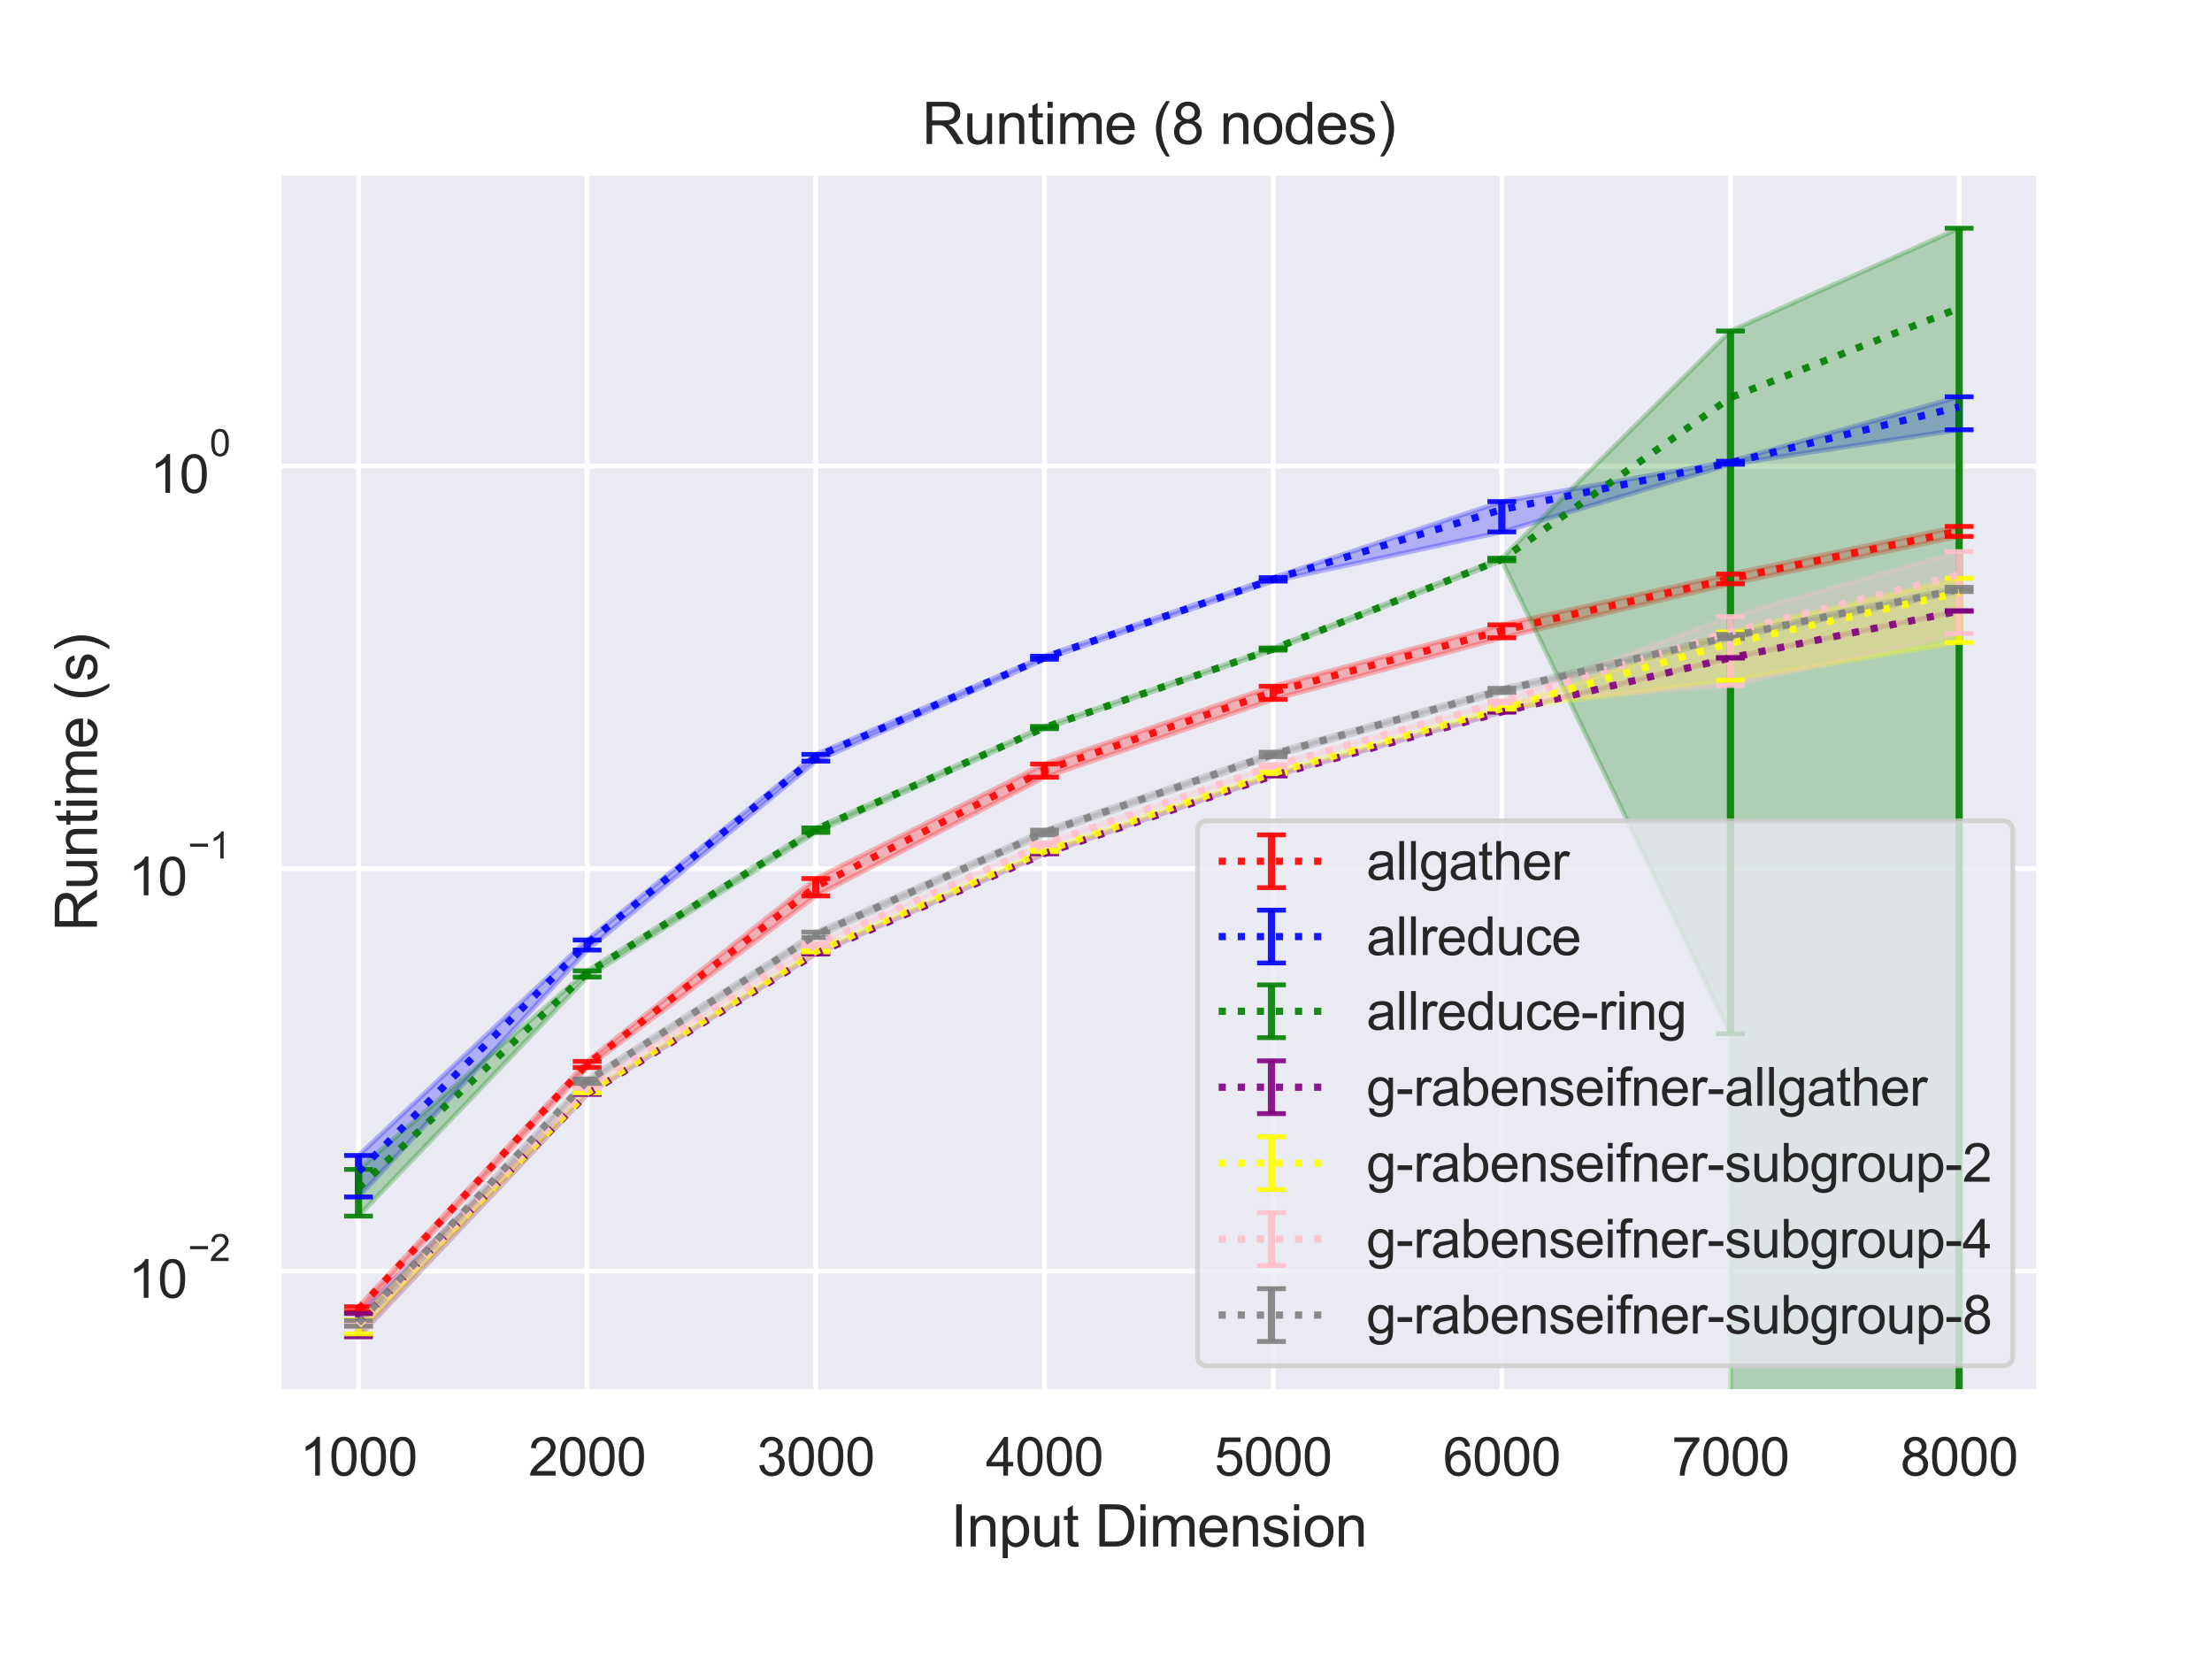 <?xml version="1.0" encoding="utf-8" standalone="no"?>
<!DOCTYPE svg PUBLIC "-//W3C//DTD SVG 1.1//EN"
  "http://www.w3.org/Graphics/SVG/1.1/DTD/svg11.dtd">
<svg height="345.6pt" version="1.1" viewBox="0 0 460.8 345.6" width="460.8pt" xmlns="http://www.w3.org/2000/svg" xmlns:xlink="http://www.w3.org/1999/xlink">
 <defs>
  <style type="text/css">*{stroke-linecap:butt;stroke-linejoin:round;}</style>
 </defs>
 <g id="figure_1">
  <g id="patch_1">
   <path d="M 0 345.6 
L 460.8 345.6 
L 460.8 0 
L 0 0 
z
" style="fill:#ffffff;"/>
  </g>
  <g id="axes_1">
   <g id="patch_2">
    <path d="M 58.01 290.02 
L 424.8 290.02 
L 424.8 36 
L 58.01 36 
z
" style="fill:#eaeaf2;"/>
   </g>
   <g id="matplotlib.axis_1">
    <g id="xtick_1">
     <g id="line2d_1">
      <path clip-path="url(#p98d6655d97)" d="M 74.682 290.02 
L 74.682 36 
" style="fill:none;stroke:#ffffff;stroke-linecap:round;"/>
     </g>
     <g id="text_1">
      <!-- 1000 -->
      <g style="fill:#262626;" transform="translate(62.448 307.394)scale(0.11 -0.11)">
       <defs>
        <path d="M 2384 0 
L 1822 0 
L 1822 3584 
Q 1619 3391 1289 3197 
Q 959 3003 697 2906 
L 697 3450 
Q 1169 3672 1522 3987 
Q 1875 4303 2022 4600 
L 2384 4600 
L 2384 0 
z
" id="ArialMT-31" transform="scale(0.016)"/>
        <path d="M 266 2259 
Q 266 3072 433 3567 
Q 600 4063 929 4331 
Q 1259 4600 1759 4600 
Q 2128 4600 2406 4451 
Q 2684 4303 2865 4023 
Q 3047 3744 3150 3342 
Q 3253 2941 3253 2259 
Q 3253 1453 3087 958 
Q 2922 463 2592 192 
Q 2263 -78 1759 -78 
Q 1097 -78 719 397 
Q 266 969 266 2259 
z
M 844 2259 
Q 844 1131 1108 757 
Q 1372 384 1759 384 
Q 2147 384 2411 759 
Q 2675 1134 2675 2259 
Q 2675 3391 2411 3762 
Q 2147 4134 1753 4134 
Q 1366 4134 1134 3806 
Q 844 3388 844 2259 
z
" id="ArialMT-30" transform="scale(0.016)"/>
       </defs>
       <use xlink:href="#ArialMT-31"/>
       <use x="55.615" xlink:href="#ArialMT-30"/>
       <use x="111.23" xlink:href="#ArialMT-30"/>
       <use x="166.846" xlink:href="#ArialMT-30"/>
      </g>
     </g>
    </g>
    <g id="xtick_2">
     <g id="line2d_2">
      <path clip-path="url(#p98d6655d97)" d="M 122.317 290.02 
L 122.317 36 
" style="fill:none;stroke:#ffffff;stroke-linecap:round;"/>
     </g>
     <g id="text_2">
      <!-- 2000 -->
      <g style="fill:#262626;" transform="translate(110.083 307.394)scale(0.11 -0.11)">
       <defs>
        <path d="M 3222 541 
L 3222 0 
L 194 0 
Q 188 203 259 391 
Q 375 700 629 1000 
Q 884 1300 1366 1694 
Q 2113 2306 2375 2664 
Q 2638 3022 2638 3341 
Q 2638 3675 2398 3904 
Q 2159 4134 1775 4134 
Q 1369 4134 1125 3890 
Q 881 3647 878 3216 
L 300 3275 
Q 359 3922 746 4261 
Q 1134 4600 1788 4600 
Q 2447 4600 2831 4234 
Q 3216 3869 3216 3328 
Q 3216 3053 3103 2787 
Q 2991 2522 2730 2228 
Q 2469 1934 1863 1422 
Q 1356 997 1212 845 
Q 1069 694 975 541 
L 3222 541 
z
" id="ArialMT-32" transform="scale(0.016)"/>
       </defs>
       <use xlink:href="#ArialMT-32"/>
       <use x="55.615" xlink:href="#ArialMT-30"/>
       <use x="111.23" xlink:href="#ArialMT-30"/>
       <use x="166.846" xlink:href="#ArialMT-30"/>
      </g>
     </g>
    </g>
    <g id="xtick_3">
     <g id="line2d_3">
      <path clip-path="url(#p98d6655d97)" d="M 169.952 290.02 
L 169.952 36 
" style="fill:none;stroke:#ffffff;stroke-linecap:round;"/>
     </g>
     <g id="text_3">
      <!-- 3000 -->
      <g style="fill:#262626;" transform="translate(157.718 307.394)scale(0.11 -0.11)">
       <defs>
        <path d="M 269 1209 
L 831 1284 
Q 928 806 1161 595 
Q 1394 384 1728 384 
Q 2125 384 2398 659 
Q 2672 934 2672 1341 
Q 2672 1728 2419 1979 
Q 2166 2231 1775 2231 
Q 1616 2231 1378 2169 
L 1441 2663 
Q 1497 2656 1531 2656 
Q 1891 2656 2178 2843 
Q 2466 3031 2466 3422 
Q 2466 3731 2256 3934 
Q 2047 4138 1716 4138 
Q 1388 4138 1169 3931 
Q 950 3725 888 3313 
L 325 3413 
Q 428 3978 793 4289 
Q 1159 4600 1703 4600 
Q 2078 4600 2393 4439 
Q 2709 4278 2876 4000 
Q 3044 3722 3044 3409 
Q 3044 3113 2884 2869 
Q 2725 2625 2413 2481 
Q 2819 2388 3044 2092 
Q 3269 1797 3269 1353 
Q 3269 753 2831 336 
Q 2394 -81 1725 -81 
Q 1122 -81 723 278 
Q 325 638 269 1209 
z
" id="ArialMT-33" transform="scale(0.016)"/>
       </defs>
       <use xlink:href="#ArialMT-33"/>
       <use x="55.615" xlink:href="#ArialMT-30"/>
       <use x="111.23" xlink:href="#ArialMT-30"/>
       <use x="166.846" xlink:href="#ArialMT-30"/>
      </g>
     </g>
    </g>
    <g id="xtick_4">
     <g id="line2d_4">
      <path clip-path="url(#p98d6655d97)" d="M 217.587 290.02 
L 217.587 36 
" style="fill:none;stroke:#ffffff;stroke-linecap:round;"/>
     </g>
     <g id="text_4">
      <!-- 4000 -->
      <g style="fill:#262626;" transform="translate(205.353 307.394)scale(0.11 -0.11)">
       <defs>
        <path d="M 2069 0 
L 2069 1097 
L 81 1097 
L 81 1613 
L 2172 4581 
L 2631 4581 
L 2631 1613 
L 3250 1613 
L 3250 1097 
L 2631 1097 
L 2631 0 
L 2069 0 
z
M 2069 1613 
L 2069 3678 
L 634 1613 
L 2069 1613 
z
" id="ArialMT-34" transform="scale(0.016)"/>
       </defs>
       <use xlink:href="#ArialMT-34"/>
       <use x="55.615" xlink:href="#ArialMT-30"/>
       <use x="111.23" xlink:href="#ArialMT-30"/>
       <use x="166.846" xlink:href="#ArialMT-30"/>
      </g>
     </g>
    </g>
    <g id="xtick_5">
     <g id="line2d_5">
      <path clip-path="url(#p98d6655d97)" d="M 265.223 290.02 
L 265.223 36 
" style="fill:none;stroke:#ffffff;stroke-linecap:round;"/>
     </g>
     <g id="text_5">
      <!-- 5000 -->
      <g style="fill:#262626;" transform="translate(252.988 307.394)scale(0.11 -0.11)">
       <defs>
        <path d="M 266 1200 
L 856 1250 
Q 922 819 1161 601 
Q 1400 384 1738 384 
Q 2144 384 2425 690 
Q 2706 997 2706 1503 
Q 2706 1984 2436 2262 
Q 2166 2541 1728 2541 
Q 1456 2541 1237 2417 
Q 1019 2294 894 2097 
L 366 2166 
L 809 4519 
L 3088 4519 
L 3088 3981 
L 1259 3981 
L 1013 2750 
Q 1425 3038 1878 3038 
Q 2478 3038 2890 2622 
Q 3303 2206 3303 1553 
Q 3303 931 2941 478 
Q 2500 -78 1738 -78 
Q 1113 -78 717 272 
Q 322 622 266 1200 
z
" id="ArialMT-35" transform="scale(0.016)"/>
       </defs>
       <use xlink:href="#ArialMT-35"/>
       <use x="55.615" xlink:href="#ArialMT-30"/>
       <use x="111.23" xlink:href="#ArialMT-30"/>
       <use x="166.846" xlink:href="#ArialMT-30"/>
      </g>
     </g>
    </g>
    <g id="xtick_6">
     <g id="line2d_6">
      <path clip-path="url(#p98d6655d97)" d="M 312.858 290.02 
L 312.858 36 
" style="fill:none;stroke:#ffffff;stroke-linecap:round;"/>
     </g>
     <g id="text_6">
      <!-- 6000 -->
      <g style="fill:#262626;" transform="translate(300.624 307.394)scale(0.11 -0.11)">
       <defs>
        <path d="M 3184 3459 
L 2625 3416 
Q 2550 3747 2413 3897 
Q 2184 4138 1850 4138 
Q 1581 4138 1378 3988 
Q 1113 3794 959 3422 
Q 806 3050 800 2363 
Q 1003 2672 1297 2822 
Q 1591 2972 1913 2972 
Q 2475 2972 2870 2558 
Q 3266 2144 3266 1488 
Q 3266 1056 3080 686 
Q 2894 316 2569 119 
Q 2244 -78 1831 -78 
Q 1128 -78 684 439 
Q 241 956 241 2144 
Q 241 3472 731 4075 
Q 1159 4600 1884 4600 
Q 2425 4600 2770 4297 
Q 3116 3994 3184 3459 
z
M 888 1484 
Q 888 1194 1011 928 
Q 1134 663 1356 523 
Q 1578 384 1822 384 
Q 2178 384 2434 671 
Q 2691 959 2691 1453 
Q 2691 1928 2437 2201 
Q 2184 2475 1800 2475 
Q 1419 2475 1153 2201 
Q 888 1928 888 1484 
z
" id="ArialMT-36" transform="scale(0.016)"/>
       </defs>
       <use xlink:href="#ArialMT-36"/>
       <use x="55.615" xlink:href="#ArialMT-30"/>
       <use x="111.23" xlink:href="#ArialMT-30"/>
       <use x="166.846" xlink:href="#ArialMT-30"/>
      </g>
     </g>
    </g>
    <g id="xtick_7">
     <g id="line2d_7">
      <path clip-path="url(#p98d6655d97)" d="M 360.493 290.02 
L 360.493 36 
" style="fill:none;stroke:#ffffff;stroke-linecap:round;"/>
     </g>
     <g id="text_7">
      <!-- 7000 -->
      <g style="fill:#262626;" transform="translate(348.259 307.394)scale(0.11 -0.11)">
       <defs>
        <path d="M 303 3981 
L 303 4522 
L 3269 4522 
L 3269 4084 
Q 2831 3619 2401 2847 
Q 1972 2075 1738 1259 
Q 1569 684 1522 0 
L 944 0 
Q 953 541 1156 1306 
Q 1359 2072 1739 2783 
Q 2119 3494 2547 3981 
L 303 3981 
z
" id="ArialMT-37" transform="scale(0.016)"/>
       </defs>
       <use xlink:href="#ArialMT-37"/>
       <use x="55.615" xlink:href="#ArialMT-30"/>
       <use x="111.23" xlink:href="#ArialMT-30"/>
       <use x="166.846" xlink:href="#ArialMT-30"/>
      </g>
     </g>
    </g>
    <g id="xtick_8">
     <g id="line2d_8">
      <path clip-path="url(#p98d6655d97)" d="M 408.128 290.02 
L 408.128 36 
" style="fill:none;stroke:#ffffff;stroke-linecap:round;"/>
     </g>
     <g id="text_8">
      <!-- 8000 -->
      <g style="fill:#262626;" transform="translate(395.894 307.394)scale(0.11 -0.11)">
       <defs>
        <path d="M 1131 2484 
Q 781 2613 612 2850 
Q 444 3088 444 3419 
Q 444 3919 803 4259 
Q 1163 4600 1759 4600 
Q 2359 4600 2725 4251 
Q 3091 3903 3091 3403 
Q 3091 3084 2923 2848 
Q 2756 2613 2416 2484 
Q 2838 2347 3058 2040 
Q 3278 1734 3278 1309 
Q 3278 722 2862 322 
Q 2447 -78 1769 -78 
Q 1091 -78 675 323 
Q 259 725 259 1325 
Q 259 1772 486 2073 
Q 713 2375 1131 2484 
z
M 1019 3438 
Q 1019 3113 1228 2906 
Q 1438 2700 1772 2700 
Q 2097 2700 2305 2904 
Q 2513 3109 2513 3406 
Q 2513 3716 2298 3927 
Q 2084 4138 1766 4138 
Q 1444 4138 1231 3931 
Q 1019 3725 1019 3438 
z
M 838 1322 
Q 838 1081 952 856 
Q 1066 631 1291 507 
Q 1516 384 1775 384 
Q 2178 384 2440 643 
Q 2703 903 2703 1303 
Q 2703 1709 2433 1975 
Q 2163 2241 1756 2241 
Q 1359 2241 1098 1978 
Q 838 1716 838 1322 
z
" id="ArialMT-38" transform="scale(0.016)"/>
       </defs>
       <use xlink:href="#ArialMT-38"/>
       <use x="55.615" xlink:href="#ArialMT-30"/>
       <use x="111.23" xlink:href="#ArialMT-30"/>
       <use x="166.846" xlink:href="#ArialMT-30"/>
      </g>
     </g>
    </g>
    <g id="text_9">
     <!-- Input Dimension -->
     <g style="fill:#262626;" transform="translate(198.051 322.169)scale(0.12 -0.12)">
      <defs>
       <path d="M 597 0 
L 597 4581 
L 1203 4581 
L 1203 0 
L 597 0 
z
" id="ArialMT-49" transform="scale(0.016)"/>
       <path d="M 422 0 
L 422 3319 
L 928 3319 
L 928 2847 
Q 1294 3394 1984 3394 
Q 2284 3394 2536 3286 
Q 2788 3178 2913 3003 
Q 3038 2828 3088 2588 
Q 3119 2431 3119 2041 
L 3119 0 
L 2556 0 
L 2556 2019 
Q 2556 2363 2490 2533 
Q 2425 2703 2258 2804 
Q 2091 2906 1866 2906 
Q 1506 2906 1245 2678 
Q 984 2450 984 1813 
L 984 0 
L 422 0 
z
" id="ArialMT-6e" transform="scale(0.016)"/>
       <path d="M 422 -1272 
L 422 3319 
L 934 3319 
L 934 2888 
Q 1116 3141 1344 3267 
Q 1572 3394 1897 3394 
Q 2322 3394 2647 3175 
Q 2972 2956 3137 2557 
Q 3303 2159 3303 1684 
Q 3303 1175 3120 767 
Q 2938 359 2589 142 
Q 2241 -75 1856 -75 
Q 1575 -75 1351 44 
Q 1128 163 984 344 
L 984 -1272 
L 422 -1272 
z
M 931 1641 
Q 931 1000 1190 694 
Q 1450 388 1819 388 
Q 2194 388 2461 705 
Q 2728 1022 2728 1688 
Q 2728 2322 2467 2637 
Q 2206 2953 1844 2953 
Q 1484 2953 1207 2617 
Q 931 2281 931 1641 
z
" id="ArialMT-70" transform="scale(0.016)"/>
       <path d="M 2597 0 
L 2597 488 
Q 2209 -75 1544 -75 
Q 1250 -75 995 37 
Q 741 150 617 320 
Q 494 491 444 738 
Q 409 903 409 1263 
L 409 3319 
L 972 3319 
L 972 1478 
Q 972 1038 1006 884 
Q 1059 663 1231 536 
Q 1403 409 1656 409 
Q 1909 409 2131 539 
Q 2353 669 2445 892 
Q 2538 1116 2538 1541 
L 2538 3319 
L 3100 3319 
L 3100 0 
L 2597 0 
z
" id="ArialMT-75" transform="scale(0.016)"/>
       <path d="M 1650 503 
L 1731 6 
Q 1494 -44 1306 -44 
Q 1000 -44 831 53 
Q 663 150 594 308 
Q 525 466 525 972 
L 525 2881 
L 113 2881 
L 113 3319 
L 525 3319 
L 525 4141 
L 1084 4478 
L 1084 3319 
L 1650 3319 
L 1650 2881 
L 1084 2881 
L 1084 941 
Q 1084 700 1114 631 
Q 1144 563 1211 522 
Q 1278 481 1403 481 
Q 1497 481 1650 503 
z
" id="ArialMT-74" transform="scale(0.016)"/>
       <path id="ArialMT-20" transform="scale(0.016)"/>
       <path d="M 494 0 
L 494 4581 
L 2072 4581 
Q 2606 4581 2888 4516 
Q 3281 4425 3559 4188 
Q 3922 3881 4101 3404 
Q 4281 2928 4281 2316 
Q 4281 1794 4159 1391 
Q 4038 988 3847 723 
Q 3656 459 3429 307 
Q 3203 156 2883 78 
Q 2563 0 2147 0 
L 494 0 
z
M 1100 541 
L 2078 541 
Q 2531 541 2789 625 
Q 3047 709 3200 863 
Q 3416 1078 3536 1442 
Q 3656 1806 3656 2325 
Q 3656 3044 3420 3430 
Q 3184 3816 2847 3947 
Q 2603 4041 2063 4041 
L 1100 4041 
L 1100 541 
z
" id="ArialMT-44" transform="scale(0.016)"/>
       <path d="M 425 3934 
L 425 4581 
L 988 4581 
L 988 3934 
L 425 3934 
z
M 425 0 
L 425 3319 
L 988 3319 
L 988 0 
L 425 0 
z
" id="ArialMT-69" transform="scale(0.016)"/>
       <path d="M 422 0 
L 422 3319 
L 925 3319 
L 925 2853 
Q 1081 3097 1340 3245 
Q 1600 3394 1931 3394 
Q 2300 3394 2536 3241 
Q 2772 3088 2869 2813 
Q 3263 3394 3894 3394 
Q 4388 3394 4653 3120 
Q 4919 2847 4919 2278 
L 4919 0 
L 4359 0 
L 4359 2091 
Q 4359 2428 4304 2576 
Q 4250 2725 4106 2815 
Q 3963 2906 3769 2906 
Q 3419 2906 3187 2673 
Q 2956 2441 2956 1928 
L 2956 0 
L 2394 0 
L 2394 2156 
Q 2394 2531 2256 2718 
Q 2119 2906 1806 2906 
Q 1569 2906 1367 2781 
Q 1166 2656 1075 2415 
Q 984 2175 984 1722 
L 984 0 
L 422 0 
z
" id="ArialMT-6d" transform="scale(0.016)"/>
       <path d="M 2694 1069 
L 3275 997 
Q 3138 488 2766 206 
Q 2394 -75 1816 -75 
Q 1088 -75 661 373 
Q 234 822 234 1631 
Q 234 2469 665 2931 
Q 1097 3394 1784 3394 
Q 2450 3394 2872 2941 
Q 3294 2488 3294 1666 
Q 3294 1616 3291 1516 
L 816 1516 
Q 847 969 1125 678 
Q 1403 388 1819 388 
Q 2128 388 2347 550 
Q 2566 713 2694 1069 
z
M 847 1978 
L 2700 1978 
Q 2663 2397 2488 2606 
Q 2219 2931 1791 2931 
Q 1403 2931 1139 2672 
Q 875 2413 847 1978 
z
" id="ArialMT-65" transform="scale(0.016)"/>
       <path d="M 197 991 
L 753 1078 
Q 800 744 1014 566 
Q 1228 388 1613 388 
Q 2000 388 2187 545 
Q 2375 703 2375 916 
Q 2375 1106 2209 1216 
Q 2094 1291 1634 1406 
Q 1016 1563 777 1677 
Q 538 1791 414 1992 
Q 291 2194 291 2438 
Q 291 2659 392 2848 
Q 494 3038 669 3163 
Q 800 3259 1026 3326 
Q 1253 3394 1513 3394 
Q 1903 3394 2198 3281 
Q 2494 3169 2634 2976 
Q 2775 2784 2828 2463 
L 2278 2388 
Q 2241 2644 2061 2787 
Q 1881 2931 1553 2931 
Q 1166 2931 1000 2803 
Q 834 2675 834 2503 
Q 834 2394 903 2306 
Q 972 2216 1119 2156 
Q 1203 2125 1616 2013 
Q 2213 1853 2448 1751 
Q 2684 1650 2818 1456 
Q 2953 1263 2953 975 
Q 2953 694 2789 445 
Q 2625 197 2315 61 
Q 2006 -75 1616 -75 
Q 969 -75 630 194 
Q 291 463 197 991 
z
" id="ArialMT-73" transform="scale(0.016)"/>
       <path d="M 213 1659 
Q 213 2581 725 3025 
Q 1153 3394 1769 3394 
Q 2453 3394 2887 2945 
Q 3322 2497 3322 1706 
Q 3322 1066 3130 698 
Q 2938 331 2570 128 
Q 2203 -75 1769 -75 
Q 1072 -75 642 372 
Q 213 819 213 1659 
z
M 791 1659 
Q 791 1022 1069 705 
Q 1347 388 1769 388 
Q 2188 388 2466 706 
Q 2744 1025 2744 1678 
Q 2744 2294 2464 2611 
Q 2184 2928 1769 2928 
Q 1347 2928 1069 2612 
Q 791 2297 791 1659 
z
" id="ArialMT-6f" transform="scale(0.016)"/>
      </defs>
      <use xlink:href="#ArialMT-49"/>
      <use x="27.783" xlink:href="#ArialMT-6e"/>
      <use x="83.398" xlink:href="#ArialMT-70"/>
      <use x="139.014" xlink:href="#ArialMT-75"/>
      <use x="194.629" xlink:href="#ArialMT-74"/>
      <use x="222.412" xlink:href="#ArialMT-20"/>
      <use x="250.195" xlink:href="#ArialMT-44"/>
      <use x="322.412" xlink:href="#ArialMT-69"/>
      <use x="344.629" xlink:href="#ArialMT-6d"/>
      <use x="427.93" xlink:href="#ArialMT-65"/>
      <use x="483.545" xlink:href="#ArialMT-6e"/>
      <use x="539.16" xlink:href="#ArialMT-73"/>
      <use x="589.16" xlink:href="#ArialMT-69"/>
      <use x="611.377" xlink:href="#ArialMT-6f"/>
      <use x="666.992" xlink:href="#ArialMT-6e"/>
     </g>
    </g>
   </g>
   <g id="matplotlib.axis_2">
    <g id="ytick_1">
     <g id="line2d_9">
      <path clip-path="url(#p98d6655d97)" d="M 58.01 264.793 
L 424.8 264.793 
" style="fill:none;stroke:#ffffff;stroke-linecap:round;"/>
     </g>
     <g id="text_10">
      <!-- $\mathdefault{10^{-2}}$ -->
      <g style="fill:#262626;" transform="translate(26.73 270.465)scale(0.11 -0.11)">
       <defs>
        <path d="M 3381 1997 
L 356 1997 
L 356 2522 
L 3381 2522 
L 3381 1997 
z
" id="ArialMT-2212" transform="scale(0.016)"/>
       </defs>
       <use transform="translate(0 0.994)" xlink:href="#ArialMT-31"/>
       <use transform="translate(55.615 0.994)" xlink:href="#ArialMT-30"/>
       <use transform="translate(112.973 70.688)scale(0.7)" xlink:href="#ArialMT-2212"/>
       <use transform="translate(153.852 70.688)scale(0.7)" xlink:href="#ArialMT-32"/>
      </g>
     </g>
    </g>
    <g id="ytick_2">
     <g id="line2d_10">
      <path clip-path="url(#p98d6655d97)" d="M 58.01 180.95 
L 424.8 180.95 
" style="fill:none;stroke:#ffffff;stroke-linecap:round;"/>
     </g>
     <g id="text_11">
      <!-- $\mathdefault{10^{-1}}$ -->
      <g style="fill:#262626;" transform="translate(26.73 186.622)scale(0.11 -0.11)">
       <use transform="translate(0 0.994)" xlink:href="#ArialMT-31"/>
       <use transform="translate(55.615 0.994)" xlink:href="#ArialMT-30"/>
       <use transform="translate(112.973 70.688)scale(0.7)" xlink:href="#ArialMT-2212"/>
       <use transform="translate(153.852 70.688)scale(0.7)" xlink:href="#ArialMT-31"/>
      </g>
     </g>
    </g>
    <g id="ytick_3">
     <g id="line2d_11">
      <path clip-path="url(#p98d6655d97)" d="M 58.01 97.108 
L 424.8 97.108 
" style="fill:none;stroke:#ffffff;stroke-linecap:round;"/>
     </g>
     <g id="text_12">
      <!-- $\mathdefault{10^{0}}$ -->
      <g style="fill:#262626;" transform="translate(31.24 102.78)scale(0.11 -0.11)">
       <use transform="translate(0 0.994)" xlink:href="#ArialMT-31"/>
       <use transform="translate(55.615 0.994)" xlink:href="#ArialMT-30"/>
       <use transform="translate(112.973 70.688)scale(0.7)" xlink:href="#ArialMT-30"/>
      </g>
     </g>
    </g>
    <g id="ytick_4"/>
    <g id="ytick_5"/>
    <g id="ytick_6"/>
    <g id="ytick_7"/>
    <g id="ytick_8"/>
    <g id="ytick_9"/>
    <g id="ytick_10"/>
    <g id="ytick_11"/>
    <g id="ytick_12"/>
    <g id="ytick_13"/>
    <g id="ytick_14"/>
    <g id="ytick_15"/>
    <g id="ytick_16"/>
    <g id="ytick_17"/>
    <g id="ytick_18"/>
    <g id="ytick_19"/>
    <g id="ytick_20"/>
    <g id="ytick_21"/>
    <g id="ytick_22"/>
    <g id="ytick_23"/>
    <g id="ytick_24"/>
    <g id="ytick_25"/>
    <g id="ytick_26"/>
    <g id="ytick_27"/>
    <g id="text_13">
     <!-- Runtime (s) -->
     <g style="fill:#262626;" transform="translate(20.204 194.013)rotate(-90)scale(0.12 -0.12)">
      <defs>
       <path d="M 503 0 
L 503 4581 
L 2534 4581 
Q 3147 4581 3465 4457 
Q 3784 4334 3975 4021 
Q 4166 3709 4166 3331 
Q 4166 2844 3850 2509 
Q 3534 2175 2875 2084 
Q 3116 1969 3241 1856 
Q 3506 1613 3744 1247 
L 4541 0 
L 3778 0 
L 3172 953 
Q 2906 1366 2734 1584 
Q 2563 1803 2427 1890 
Q 2291 1978 2150 2013 
Q 2047 2034 1813 2034 
L 1109 2034 
L 1109 0 
L 503 0 
z
M 1109 2559 
L 2413 2559 
Q 2828 2559 3062 2645 
Q 3297 2731 3419 2920 
Q 3541 3109 3541 3331 
Q 3541 3656 3305 3865 
Q 3069 4075 2559 4075 
L 1109 4075 
L 1109 2559 
z
" id="ArialMT-52" transform="scale(0.016)"/>
       <path d="M 1497 -1347 
Q 1031 -759 709 28 
Q 388 816 388 1659 
Q 388 2403 628 3084 
Q 909 3875 1497 4659 
L 1900 4659 
Q 1522 4009 1400 3731 
Q 1209 3300 1100 2831 
Q 966 2247 966 1656 
Q 966 153 1900 -1347 
L 1497 -1347 
z
" id="ArialMT-28" transform="scale(0.016)"/>
       <path d="M 791 -1347 
L 388 -1347 
Q 1322 153 1322 1656 
Q 1322 2244 1188 2822 
Q 1081 3291 891 3722 
Q 769 4003 388 4659 
L 791 4659 
Q 1378 3875 1659 3084 
Q 1900 2403 1900 1659 
Q 1900 816 1576 28 
Q 1253 -759 791 -1347 
z
" id="ArialMT-29" transform="scale(0.016)"/>
      </defs>
      <use xlink:href="#ArialMT-52"/>
      <use x="72.217" xlink:href="#ArialMT-75"/>
      <use x="127.832" xlink:href="#ArialMT-6e"/>
      <use x="183.447" xlink:href="#ArialMT-74"/>
      <use x="211.23" xlink:href="#ArialMT-69"/>
      <use x="233.447" xlink:href="#ArialMT-6d"/>
      <use x="316.748" xlink:href="#ArialMT-65"/>
      <use x="372.363" xlink:href="#ArialMT-20"/>
      <use x="400.146" xlink:href="#ArialMT-28"/>
      <use x="433.447" xlink:href="#ArialMT-73"/>
      <use x="483.447" xlink:href="#ArialMT-29"/>
     </g>
    </g>
   </g>
   <g id="PolyCollection_1">
    <defs>
     <path d="M 74.682 -73.381 
L 74.682 -72.312 
L 122.317 -123.222 
L 169.952 -158.965 
L 217.587 -183.693 
L 265.223 -199.893 
L 312.858 -212.73 
L 360.493 -223.984 
L 408.128 -233.858 
L 408.128 -235.936 
L 408.128 -235.936 
L 360.493 -226.002 
L 312.858 -215.44 
L 265.223 -202.65 
L 217.587 -186.439 
L 169.952 -162.583 
L 122.317 -124.499 
L 74.682 -73.381 
z
" id="mcb4c5539b7" style="stroke:#ff0000;stroke-opacity:0.25;"/>
    </defs>
    <g clip-path="url(#p98d6655d97)">
     <use style="fill:#ff0000;fill-opacity:0.25;stroke:#ff0000;stroke-opacity:0.25;" x="0" xlink:href="#mcb4c5539b7" y="345.6"/>
    </g>
   </g>
   <g id="PolyCollection_2">
    <defs>
     <path d="M 74.682 -104.891 
L 74.682 -96.252 
L 122.317 -147.684 
L 169.952 -187.038 
L 217.587 -208.265 
L 265.223 -224.551 
L 312.858 -234.793 
L 360.493 -248.885 
L 408.128 -256.071 
L 408.128 -262.947 
L 408.128 -262.947 
L 360.493 -249.507 
L 312.858 -241.106 
L 265.223 -225.265 
L 217.587 -208.9 
L 169.952 -188.442 
L 122.317 -149.78 
L 74.682 -104.891 
z
" id="m35b85c264e" style="stroke:#0000ff;stroke-opacity:0.25;"/>
    </defs>
    <g clip-path="url(#p98d6655d97)">
     <use style="fill:#0000ff;fill-opacity:0.25;stroke:#0000ff;stroke-opacity:0.25;" x="0" xlink:href="#m35b85c264e" y="345.6"/>
    </g>
   </g>
   <g id="PolyCollection_3">
    <path clip-path="url(#p98d6655d97)" d="M 74.682 243.614 
L 74.682 253.336 
L 122.317 203.532 
L 169.952 173.398 
L 217.587 151.797 
L 265.223 135.427 
L 312.858 116.815 
L 360.493 215.342 
L 408.128 83939.704 
L 408.128 47.546 
L 408.128 47.546 
L 360.493 68.959 
L 312.858 116.286 
L 265.223 134.989 
L 217.587 151.332 
L 169.952 172.47 
L 122.317 202.244 
L 74.682 243.614 
z
" style="fill:#008000;fill-opacity:0.25;stroke:#008000;stroke-opacity:0.25;"/>
   </g>
   <g id="PolyCollection_4">
    <defs>
     <path d="M 74.682 -71.97 
L 74.682 -67.126 
L 122.317 -117.614 
L 169.952 -146.874 
L 217.587 -167.725 
L 265.223 -183.946 
L 312.858 -197.238 
L 360.493 -208.497 
L 408.128 -218.262 
L 408.128 -218.382 
L 408.128 -218.382 
L 360.493 -208.621 
L 312.858 -197.359 
L 265.223 -184.093 
L 217.587 -167.861 
L 169.952 -146.981 
L 122.317 -117.761 
L 74.682 -71.97 
z
" id="m84fbe32497" style="stroke:#800080;stroke-opacity:0.25;"/>
    </defs>
    <g clip-path="url(#p98d6655d97)">
     <use style="fill:#800080;fill-opacity:0.25;stroke:#800080;stroke-opacity:0.25;" x="0" xlink:href="#m84fbe32497" y="345.6"/>
    </g>
   </g>
   <g id="PolyCollection_5">
    <defs>
     <path d="M 74.682 -70.632 
L 74.682 -67.731 
L 122.317 -117.922 
L 169.952 -147.283 
L 217.587 -168.165 
L 265.223 -184.415 
L 312.858 -197.853 
L 360.493 -203.902 
L 408.128 -211.754 
L 408.128 -225.129 
L 408.128 -225.129 
L 360.493 -213.947 
L 312.858 -198.109 
L 265.223 -184.696 
L 217.587 -168.454 
L 169.952 -147.532 
L 122.317 -118.136 
L 74.682 -70.632 
z
" id="mcd4c813209" style="stroke:#ffff00;stroke-opacity:0.25;"/>
    </defs>
    <g clip-path="url(#p98d6655d97)">
     <use style="fill:#ffff00;fill-opacity:0.25;stroke:#ffff00;stroke-opacity:0.25;" x="0" xlink:href="#mcd4c813209" y="345.6"/>
    </g>
   </g>
   <g id="PolyCollection_6">
    <defs>
     <path d="M 74.682 -69.892 
L 74.682 -69.242 
L 122.317 -118.859 
L 169.952 -148.552 
L 217.587 -169.516 
L 265.223 -185.795 
L 312.858 -199.142 
L 360.493 -202.779 
L 408.128 -213.602 
L 408.128 -230.698 
L 408.128 -230.698 
L 360.493 -217.158 
L 312.858 -199.594 
L 265.223 -186.267 
L 217.587 -170.033 
L 169.952 -149.048 
L 122.317 -119.374 
L 74.682 -69.892 
z
" id="m77fb9f46d0" style="stroke:#ffc0cb;stroke-opacity:0.25;"/>
    </defs>
    <g clip-path="url(#p98d6655d97)">
     <use style="fill:#ffc0cb;fill-opacity:0.25;stroke:#ffc0cb;stroke-opacity:0.25;" x="0" xlink:href="#m77fb9f46d0" y="345.6"/>
    </g>
   </g>
   <g id="PolyCollection_7">
    <defs>
     <path d="M 74.682 -70.505 
L 74.682 -69.334 
L 122.317 -119.895 
L 169.952 -150.287 
L 217.587 -171.682 
L 265.223 -187.972 
L 312.858 -201.332 
L 360.493 -212.575 
L 408.128 -222.377 
L 408.128 -223.25 
L 408.128 -223.25 
L 360.493 -213.444 
L 312.858 -202.206 
L 265.223 -188.9 
L 217.587 -172.663 
L 169.952 -151.415 
L 122.317 -120.831 
L 74.682 -70.505 
z
" id="md487eb1701" style="stroke:#808080;stroke-opacity:0.25;"/>
    </defs>
    <g clip-path="url(#p98d6655d97)">
     <use style="fill:#808080;fill-opacity:0.25;stroke:#808080;stroke-opacity:0.25;" x="0" xlink:href="#md487eb1701" y="345.6"/>
    </g>
   </g>
   <g id="LineCollection_1">
    <path clip-path="url(#p98d6655d97)" d="M 74.682 273.288 
L 74.682 272.219 
" style="fill:none;stroke:#ff0000;stroke-opacity:0.9;stroke-width:1.5;"/>
    <path clip-path="url(#p98d6655d97)" d="M 122.317 222.378 
L 122.317 221.101 
" style="fill:none;stroke:#ff0000;stroke-opacity:0.9;stroke-width:1.5;"/>
    <path clip-path="url(#p98d6655d97)" d="M 169.952 186.635 
L 169.952 183.017 
" style="fill:none;stroke:#ff0000;stroke-opacity:0.9;stroke-width:1.5;"/>
    <path clip-path="url(#p98d6655d97)" d="M 217.587 161.907 
L 217.587 159.161 
" style="fill:none;stroke:#ff0000;stroke-opacity:0.9;stroke-width:1.5;"/>
    <path clip-path="url(#p98d6655d97)" d="M 265.223 145.707 
L 265.223 142.95 
" style="fill:none;stroke:#ff0000;stroke-opacity:0.9;stroke-width:1.5;"/>
    <path clip-path="url(#p98d6655d97)" d="M 312.858 132.87 
L 312.858 130.16 
" style="fill:none;stroke:#ff0000;stroke-opacity:0.9;stroke-width:1.5;"/>
    <path clip-path="url(#p98d6655d97)" d="M 360.493 121.616 
L 360.493 119.598 
" style="fill:none;stroke:#ff0000;stroke-opacity:0.9;stroke-width:1.5;"/>
    <path clip-path="url(#p98d6655d97)" d="M 408.128 111.742 
L 408.128 109.664 
" style="fill:none;stroke:#ff0000;stroke-opacity:0.9;stroke-width:1.5;"/>
   </g>
   <g id="LineCollection_2">
    <path clip-path="url(#p98d6655d97)" d="M 74.682 249.348 
L 74.682 240.709 
" style="fill:none;stroke:#0000ff;stroke-opacity:0.9;stroke-width:1.5;"/>
    <path clip-path="url(#p98d6655d97)" d="M 122.317 197.916 
L 122.317 195.82 
" style="fill:none;stroke:#0000ff;stroke-opacity:0.9;stroke-width:1.5;"/>
    <path clip-path="url(#p98d6655d97)" d="M 169.952 158.562 
L 169.952 157.158 
" style="fill:none;stroke:#0000ff;stroke-opacity:0.9;stroke-width:1.5;"/>
    <path clip-path="url(#p98d6655d97)" d="M 217.587 137.335 
L 217.587 136.7 
" style="fill:none;stroke:#0000ff;stroke-opacity:0.9;stroke-width:1.5;"/>
    <path clip-path="url(#p98d6655d97)" d="M 265.223 121.049 
L 265.223 120.335 
" style="fill:none;stroke:#0000ff;stroke-opacity:0.9;stroke-width:1.5;"/>
    <path clip-path="url(#p98d6655d97)" d="M 312.858 110.807 
L 312.858 104.494 
" style="fill:none;stroke:#0000ff;stroke-opacity:0.9;stroke-width:1.5;"/>
    <path clip-path="url(#p98d6655d97)" d="M 360.493 96.715 
L 360.493 96.093 
" style="fill:none;stroke:#0000ff;stroke-opacity:0.9;stroke-width:1.5;"/>
    <path clip-path="url(#p98d6655d97)" d="M 408.128 89.529 
L 408.128 82.653 
" style="fill:none;stroke:#0000ff;stroke-opacity:0.9;stroke-width:1.5;"/>
   </g>
   <g id="LineCollection_3">
    <path clip-path="url(#p98d6655d97)" d="M 74.682 253.336 
L 74.682 243.614 
" style="fill:none;stroke:#008000;stroke-opacity:0.9;stroke-width:1.5;"/>
    <path clip-path="url(#p98d6655d97)" d="M 122.317 203.532 
L 122.317 202.244 
" style="fill:none;stroke:#008000;stroke-opacity:0.9;stroke-width:1.5;"/>
    <path clip-path="url(#p98d6655d97)" d="M 169.952 173.398 
L 169.952 172.47 
" style="fill:none;stroke:#008000;stroke-opacity:0.9;stroke-width:1.5;"/>
    <path clip-path="url(#p98d6655d97)" d="M 217.587 151.797 
L 217.587 151.332 
" style="fill:none;stroke:#008000;stroke-opacity:0.9;stroke-width:1.5;"/>
    <path clip-path="url(#p98d6655d97)" d="M 265.223 135.427 
L 265.223 134.989 
" style="fill:none;stroke:#008000;stroke-opacity:0.9;stroke-width:1.5;"/>
    <path clip-path="url(#p98d6655d97)" d="M 312.858 116.815 
L 312.858 116.286 
" style="fill:none;stroke:#008000;stroke-opacity:0.9;stroke-width:1.5;"/>
    <path clip-path="url(#p98d6655d97)" d="M 360.493 215.342 
L 360.493 68.959 
" style="fill:none;stroke:#008000;stroke-opacity:0.9;stroke-width:1.5;"/>
    <path clip-path="url(#p98d6655d97)" d="M 408.128 346.6 
L 408.128 47.546 
" style="fill:none;stroke:#008000;stroke-opacity:0.9;stroke-width:1.5;"/>
   </g>
   <g id="LineCollection_4">
    <path clip-path="url(#p98d6655d97)" d="M 74.682 278.474 
L 74.682 273.63 
" style="fill:none;stroke:#800080;stroke-opacity:0.9;stroke-width:1.5;"/>
    <path clip-path="url(#p98d6655d97)" d="M 122.317 227.986 
L 122.317 227.839 
" style="fill:none;stroke:#800080;stroke-opacity:0.9;stroke-width:1.5;"/>
    <path clip-path="url(#p98d6655d97)" d="M 169.952 198.726 
L 169.952 198.619 
" style="fill:none;stroke:#800080;stroke-opacity:0.9;stroke-width:1.5;"/>
    <path clip-path="url(#p98d6655d97)" d="M 217.587 177.875 
L 217.587 177.739 
" style="fill:none;stroke:#800080;stroke-opacity:0.9;stroke-width:1.5;"/>
    <path clip-path="url(#p98d6655d97)" d="M 265.223 161.654 
L 265.223 161.507 
" style="fill:none;stroke:#800080;stroke-opacity:0.9;stroke-width:1.5;"/>
    <path clip-path="url(#p98d6655d97)" d="M 312.858 148.362 
L 312.858 148.241 
" style="fill:none;stroke:#800080;stroke-opacity:0.9;stroke-width:1.5;"/>
    <path clip-path="url(#p98d6655d97)" d="M 360.493 137.103 
L 360.493 136.979 
" style="fill:none;stroke:#800080;stroke-opacity:0.9;stroke-width:1.5;"/>
    <path clip-path="url(#p98d6655d97)" d="M 408.128 127.338 
L 408.128 127.218 
" style="fill:none;stroke:#800080;stroke-opacity:0.9;stroke-width:1.5;"/>
   </g>
   <g id="LineCollection_5">
    <path clip-path="url(#p98d6655d97)" d="M 74.682 277.869 
L 74.682 274.968 
" style="fill:none;stroke:#ffff00;stroke-opacity:0.9;stroke-width:1.5;"/>
    <path clip-path="url(#p98d6655d97)" d="M 122.317 227.678 
L 122.317 227.464 
" style="fill:none;stroke:#ffff00;stroke-opacity:0.9;stroke-width:1.5;"/>
    <path clip-path="url(#p98d6655d97)" d="M 169.952 198.317 
L 169.952 198.068 
" style="fill:none;stroke:#ffff00;stroke-opacity:0.9;stroke-width:1.5;"/>
    <path clip-path="url(#p98d6655d97)" d="M 217.587 177.435 
L 217.587 177.146 
" style="fill:none;stroke:#ffff00;stroke-opacity:0.9;stroke-width:1.5;"/>
    <path clip-path="url(#p98d6655d97)" d="M 265.223 161.185 
L 265.223 160.904 
" style="fill:none;stroke:#ffff00;stroke-opacity:0.9;stroke-width:1.5;"/>
    <path clip-path="url(#p98d6655d97)" d="M 312.858 147.747 
L 312.858 147.491 
" style="fill:none;stroke:#ffff00;stroke-opacity:0.9;stroke-width:1.5;"/>
    <path clip-path="url(#p98d6655d97)" d="M 360.493 141.698 
L 360.493 131.653 
" style="fill:none;stroke:#ffff00;stroke-opacity:0.9;stroke-width:1.5;"/>
    <path clip-path="url(#p98d6655d97)" d="M 408.128 133.846 
L 408.128 120.471 
" style="fill:none;stroke:#ffff00;stroke-opacity:0.9;stroke-width:1.5;"/>
   </g>
   <g id="LineCollection_6">
    <path clip-path="url(#p98d6655d97)" d="M 74.682 276.358 
L 74.682 275.708 
" style="fill:none;stroke:#ffc0cb;stroke-opacity:0.9;stroke-width:1.5;"/>
    <path clip-path="url(#p98d6655d97)" d="M 122.317 226.741 
L 122.317 226.226 
" style="fill:none;stroke:#ffc0cb;stroke-opacity:0.9;stroke-width:1.5;"/>
    <path clip-path="url(#p98d6655d97)" d="M 169.952 197.048 
L 169.952 196.552 
" style="fill:none;stroke:#ffc0cb;stroke-opacity:0.9;stroke-width:1.5;"/>
    <path clip-path="url(#p98d6655d97)" d="M 217.587 176.084 
L 217.587 175.567 
" style="fill:none;stroke:#ffc0cb;stroke-opacity:0.9;stroke-width:1.5;"/>
    <path clip-path="url(#p98d6655d97)" d="M 265.223 159.805 
L 265.223 159.333 
" style="fill:none;stroke:#ffc0cb;stroke-opacity:0.9;stroke-width:1.5;"/>
    <path clip-path="url(#p98d6655d97)" d="M 312.858 146.458 
L 312.858 146.006 
" style="fill:none;stroke:#ffc0cb;stroke-opacity:0.9;stroke-width:1.5;"/>
    <path clip-path="url(#p98d6655d97)" d="M 360.493 142.821 
L 360.493 128.442 
" style="fill:none;stroke:#ffc0cb;stroke-opacity:0.9;stroke-width:1.5;"/>
    <path clip-path="url(#p98d6655d97)" d="M 408.128 131.998 
L 408.128 114.902 
" style="fill:none;stroke:#ffc0cb;stroke-opacity:0.9;stroke-width:1.5;"/>
   </g>
   <g id="LineCollection_7">
    <path clip-path="url(#p98d6655d97)" d="M 74.682 276.266 
L 74.682 275.095 
" style="fill:none;stroke:#808080;stroke-opacity:0.9;stroke-width:1.5;"/>
    <path clip-path="url(#p98d6655d97)" d="M 122.317 225.705 
L 122.317 224.769 
" style="fill:none;stroke:#808080;stroke-opacity:0.9;stroke-width:1.5;"/>
    <path clip-path="url(#p98d6655d97)" d="M 169.952 195.313 
L 169.952 194.185 
" style="fill:none;stroke:#808080;stroke-opacity:0.9;stroke-width:1.5;"/>
    <path clip-path="url(#p98d6655d97)" d="M 217.587 173.918 
L 217.587 172.937 
" style="fill:none;stroke:#808080;stroke-opacity:0.9;stroke-width:1.5;"/>
    <path clip-path="url(#p98d6655d97)" d="M 265.223 157.628 
L 265.223 156.7 
" style="fill:none;stroke:#808080;stroke-opacity:0.9;stroke-width:1.5;"/>
    <path clip-path="url(#p98d6655d97)" d="M 312.858 144.268 
L 312.858 143.394 
" style="fill:none;stroke:#808080;stroke-opacity:0.9;stroke-width:1.5;"/>
    <path clip-path="url(#p98d6655d97)" d="M 360.493 133.025 
L 360.493 132.156 
" style="fill:none;stroke:#808080;stroke-opacity:0.9;stroke-width:1.5;"/>
    <path clip-path="url(#p98d6655d97)" d="M 408.128 123.223 
L 408.128 122.35 
" style="fill:none;stroke:#808080;stroke-opacity:0.9;stroke-width:1.5;"/>
   </g>
   <g id="line2d_12">
    <defs>
     <path d="M 3 0 
L -3 -0 
" id="m3a4d7335d8" style="stroke:#ff0000;stroke-opacity:0.9;"/>
    </defs>
    <g clip-path="url(#p98d6655d97)">
     <use style="fill:#ff0000;fill-opacity:0.9;stroke:#ff0000;stroke-opacity:0.9;" x="74.682" xlink:href="#m3a4d7335d8" y="273.288"/>
     <use style="fill:#ff0000;fill-opacity:0.9;stroke:#ff0000;stroke-opacity:0.9;" x="122.317" xlink:href="#m3a4d7335d8" y="222.378"/>
     <use style="fill:#ff0000;fill-opacity:0.9;stroke:#ff0000;stroke-opacity:0.9;" x="169.952" xlink:href="#m3a4d7335d8" y="186.635"/>
     <use style="fill:#ff0000;fill-opacity:0.9;stroke:#ff0000;stroke-opacity:0.9;" x="217.587" xlink:href="#m3a4d7335d8" y="161.907"/>
     <use style="fill:#ff0000;fill-opacity:0.9;stroke:#ff0000;stroke-opacity:0.9;" x="265.223" xlink:href="#m3a4d7335d8" y="145.707"/>
     <use style="fill:#ff0000;fill-opacity:0.9;stroke:#ff0000;stroke-opacity:0.9;" x="312.858" xlink:href="#m3a4d7335d8" y="132.87"/>
     <use style="fill:#ff0000;fill-opacity:0.9;stroke:#ff0000;stroke-opacity:0.9;" x="360.493" xlink:href="#m3a4d7335d8" y="121.616"/>
     <use style="fill:#ff0000;fill-opacity:0.9;stroke:#ff0000;stroke-opacity:0.9;" x="408.128" xlink:href="#m3a4d7335d8" y="111.742"/>
    </g>
   </g>
   <g id="line2d_13">
    <g clip-path="url(#p98d6655d97)">
     <use style="fill:#ff0000;fill-opacity:0.9;stroke:#ff0000;stroke-opacity:0.9;" x="74.682" xlink:href="#m3a4d7335d8" y="272.219"/>
     <use style="fill:#ff0000;fill-opacity:0.9;stroke:#ff0000;stroke-opacity:0.9;" x="122.317" xlink:href="#m3a4d7335d8" y="221.101"/>
     <use style="fill:#ff0000;fill-opacity:0.9;stroke:#ff0000;stroke-opacity:0.9;" x="169.952" xlink:href="#m3a4d7335d8" y="183.017"/>
     <use style="fill:#ff0000;fill-opacity:0.9;stroke:#ff0000;stroke-opacity:0.9;" x="217.587" xlink:href="#m3a4d7335d8" y="159.161"/>
     <use style="fill:#ff0000;fill-opacity:0.9;stroke:#ff0000;stroke-opacity:0.9;" x="265.223" xlink:href="#m3a4d7335d8" y="142.95"/>
     <use style="fill:#ff0000;fill-opacity:0.9;stroke:#ff0000;stroke-opacity:0.9;" x="312.858" xlink:href="#m3a4d7335d8" y="130.16"/>
     <use style="fill:#ff0000;fill-opacity:0.9;stroke:#ff0000;stroke-opacity:0.9;" x="360.493" xlink:href="#m3a4d7335d8" y="119.598"/>
     <use style="fill:#ff0000;fill-opacity:0.9;stroke:#ff0000;stroke-opacity:0.9;" x="408.128" xlink:href="#m3a4d7335d8" y="109.664"/>
    </g>
   </g>
   <g id="line2d_14">
    <defs>
     <path d="M 3 0 
L -3 -0 
" id="md90e8f4889" style="stroke:#0000ff;stroke-opacity:0.9;"/>
    </defs>
    <g clip-path="url(#p98d6655d97)">
     <use style="fill:#0000ff;fill-opacity:0.9;stroke:#0000ff;stroke-opacity:0.9;" x="74.682" xlink:href="#md90e8f4889" y="249.348"/>
     <use style="fill:#0000ff;fill-opacity:0.9;stroke:#0000ff;stroke-opacity:0.9;" x="122.317" xlink:href="#md90e8f4889" y="197.916"/>
     <use style="fill:#0000ff;fill-opacity:0.9;stroke:#0000ff;stroke-opacity:0.9;" x="169.952" xlink:href="#md90e8f4889" y="158.562"/>
     <use style="fill:#0000ff;fill-opacity:0.9;stroke:#0000ff;stroke-opacity:0.9;" x="217.587" xlink:href="#md90e8f4889" y="137.335"/>
     <use style="fill:#0000ff;fill-opacity:0.9;stroke:#0000ff;stroke-opacity:0.9;" x="265.223" xlink:href="#md90e8f4889" y="121.049"/>
     <use style="fill:#0000ff;fill-opacity:0.9;stroke:#0000ff;stroke-opacity:0.9;" x="312.858" xlink:href="#md90e8f4889" y="110.807"/>
     <use style="fill:#0000ff;fill-opacity:0.9;stroke:#0000ff;stroke-opacity:0.9;" x="360.493" xlink:href="#md90e8f4889" y="96.715"/>
     <use style="fill:#0000ff;fill-opacity:0.9;stroke:#0000ff;stroke-opacity:0.9;" x="408.128" xlink:href="#md90e8f4889" y="89.529"/>
    </g>
   </g>
   <g id="line2d_15">
    <g clip-path="url(#p98d6655d97)">
     <use style="fill:#0000ff;fill-opacity:0.9;stroke:#0000ff;stroke-opacity:0.9;" x="74.682" xlink:href="#md90e8f4889" y="240.709"/>
     <use style="fill:#0000ff;fill-opacity:0.9;stroke:#0000ff;stroke-opacity:0.9;" x="122.317" xlink:href="#md90e8f4889" y="195.82"/>
     <use style="fill:#0000ff;fill-opacity:0.9;stroke:#0000ff;stroke-opacity:0.9;" x="169.952" xlink:href="#md90e8f4889" y="157.158"/>
     <use style="fill:#0000ff;fill-opacity:0.9;stroke:#0000ff;stroke-opacity:0.9;" x="217.587" xlink:href="#md90e8f4889" y="136.7"/>
     <use style="fill:#0000ff;fill-opacity:0.9;stroke:#0000ff;stroke-opacity:0.9;" x="265.223" xlink:href="#md90e8f4889" y="120.335"/>
     <use style="fill:#0000ff;fill-opacity:0.9;stroke:#0000ff;stroke-opacity:0.9;" x="312.858" xlink:href="#md90e8f4889" y="104.494"/>
     <use style="fill:#0000ff;fill-opacity:0.9;stroke:#0000ff;stroke-opacity:0.9;" x="360.493" xlink:href="#md90e8f4889" y="96.093"/>
     <use style="fill:#0000ff;fill-opacity:0.9;stroke:#0000ff;stroke-opacity:0.9;" x="408.128" xlink:href="#md90e8f4889" y="82.653"/>
    </g>
   </g>
   <g id="line2d_16">
    <defs>
     <path d="M 3 0 
L -3 -0 
" id="m954d85d005" style="stroke:#008000;stroke-opacity:0.9;"/>
    </defs>
    <g clip-path="url(#p98d6655d97)">
     <use style="fill:#008000;fill-opacity:0.9;stroke:#008000;stroke-opacity:0.9;" x="74.682" xlink:href="#m954d85d005" y="253.336"/>
     <use style="fill:#008000;fill-opacity:0.9;stroke:#008000;stroke-opacity:0.9;" x="122.317" xlink:href="#m954d85d005" y="203.532"/>
     <use style="fill:#008000;fill-opacity:0.9;stroke:#008000;stroke-opacity:0.9;" x="169.952" xlink:href="#m954d85d005" y="173.398"/>
     <use style="fill:#008000;fill-opacity:0.9;stroke:#008000;stroke-opacity:0.9;" x="217.587" xlink:href="#m954d85d005" y="151.797"/>
     <use style="fill:#008000;fill-opacity:0.9;stroke:#008000;stroke-opacity:0.9;" x="265.223" xlink:href="#m954d85d005" y="135.427"/>
     <use style="fill:#008000;fill-opacity:0.9;stroke:#008000;stroke-opacity:0.9;" x="312.858" xlink:href="#m954d85d005" y="116.815"/>
     <use style="fill:#008000;fill-opacity:0.9;stroke:#008000;stroke-opacity:0.9;" x="360.493" xlink:href="#m954d85d005" y="215.342"/>
     <use style="fill:#008000;fill-opacity:0.9;stroke:#008000;stroke-opacity:0.9;" x="374.528" xlink:href="#m954d85d005" y="24884.2"/>
    </g>
   </g>
   <g id="line2d_17">
    <g clip-path="url(#p98d6655d97)">
     <use style="fill:#008000;fill-opacity:0.9;stroke:#008000;stroke-opacity:0.9;" x="74.682" xlink:href="#m954d85d005" y="243.614"/>
     <use style="fill:#008000;fill-opacity:0.9;stroke:#008000;stroke-opacity:0.9;" x="122.317" xlink:href="#m954d85d005" y="202.244"/>
     <use style="fill:#008000;fill-opacity:0.9;stroke:#008000;stroke-opacity:0.9;" x="169.952" xlink:href="#m954d85d005" y="172.47"/>
     <use style="fill:#008000;fill-opacity:0.9;stroke:#008000;stroke-opacity:0.9;" x="217.587" xlink:href="#m954d85d005" y="151.332"/>
     <use style="fill:#008000;fill-opacity:0.9;stroke:#008000;stroke-opacity:0.9;" x="265.223" xlink:href="#m954d85d005" y="134.989"/>
     <use style="fill:#008000;fill-opacity:0.9;stroke:#008000;stroke-opacity:0.9;" x="312.858" xlink:href="#m954d85d005" y="116.286"/>
     <use style="fill:#008000;fill-opacity:0.9;stroke:#008000;stroke-opacity:0.9;" x="360.493" xlink:href="#m954d85d005" y="68.959"/>
     <use style="fill:#008000;fill-opacity:0.9;stroke:#008000;stroke-opacity:0.9;" x="408.128" xlink:href="#m954d85d005" y="47.546"/>
    </g>
   </g>
   <g id="line2d_18">
    <defs>
     <path d="M 3 0 
L -3 -0 
" id="m7b8aaede5c" style="stroke:#800080;stroke-opacity:0.9;"/>
    </defs>
    <g clip-path="url(#p98d6655d97)">
     <use style="fill:#800080;fill-opacity:0.9;stroke:#800080;stroke-opacity:0.9;" x="74.682" xlink:href="#m7b8aaede5c" y="278.474"/>
     <use style="fill:#800080;fill-opacity:0.9;stroke:#800080;stroke-opacity:0.9;" x="122.317" xlink:href="#m7b8aaede5c" y="227.986"/>
     <use style="fill:#800080;fill-opacity:0.9;stroke:#800080;stroke-opacity:0.9;" x="169.952" xlink:href="#m7b8aaede5c" y="198.726"/>
     <use style="fill:#800080;fill-opacity:0.9;stroke:#800080;stroke-opacity:0.9;" x="217.587" xlink:href="#m7b8aaede5c" y="177.875"/>
     <use style="fill:#800080;fill-opacity:0.9;stroke:#800080;stroke-opacity:0.9;" x="265.223" xlink:href="#m7b8aaede5c" y="161.654"/>
     <use style="fill:#800080;fill-opacity:0.9;stroke:#800080;stroke-opacity:0.9;" x="312.858" xlink:href="#m7b8aaede5c" y="148.362"/>
     <use style="fill:#800080;fill-opacity:0.9;stroke:#800080;stroke-opacity:0.9;" x="360.493" xlink:href="#m7b8aaede5c" y="137.103"/>
     <use style="fill:#800080;fill-opacity:0.9;stroke:#800080;stroke-opacity:0.9;" x="408.128" xlink:href="#m7b8aaede5c" y="127.338"/>
    </g>
   </g>
   <g id="line2d_19">
    <g clip-path="url(#p98d6655d97)">
     <use style="fill:#800080;fill-opacity:0.9;stroke:#800080;stroke-opacity:0.9;" x="74.682" xlink:href="#m7b8aaede5c" y="273.63"/>
     <use style="fill:#800080;fill-opacity:0.9;stroke:#800080;stroke-opacity:0.9;" x="122.317" xlink:href="#m7b8aaede5c" y="227.839"/>
     <use style="fill:#800080;fill-opacity:0.9;stroke:#800080;stroke-opacity:0.9;" x="169.952" xlink:href="#m7b8aaede5c" y="198.619"/>
     <use style="fill:#800080;fill-opacity:0.9;stroke:#800080;stroke-opacity:0.9;" x="217.587" xlink:href="#m7b8aaede5c" y="177.739"/>
     <use style="fill:#800080;fill-opacity:0.9;stroke:#800080;stroke-opacity:0.9;" x="265.223" xlink:href="#m7b8aaede5c" y="161.507"/>
     <use style="fill:#800080;fill-opacity:0.9;stroke:#800080;stroke-opacity:0.9;" x="312.858" xlink:href="#m7b8aaede5c" y="148.241"/>
     <use style="fill:#800080;fill-opacity:0.9;stroke:#800080;stroke-opacity:0.9;" x="360.493" xlink:href="#m7b8aaede5c" y="136.979"/>
     <use style="fill:#800080;fill-opacity:0.9;stroke:#800080;stroke-opacity:0.9;" x="408.128" xlink:href="#m7b8aaede5c" y="127.218"/>
    </g>
   </g>
   <g id="line2d_20">
    <defs>
     <path d="M 3 0 
L -3 -0 
" id="m85112ce801" style="stroke:#ffff00;stroke-opacity:0.9;"/>
    </defs>
    <g clip-path="url(#p98d6655d97)">
     <use style="fill:#ffff00;fill-opacity:0.9;stroke:#ffff00;stroke-opacity:0.9;" x="74.682" xlink:href="#m85112ce801" y="277.869"/>
     <use style="fill:#ffff00;fill-opacity:0.9;stroke:#ffff00;stroke-opacity:0.9;" x="122.317" xlink:href="#m85112ce801" y="227.678"/>
     <use style="fill:#ffff00;fill-opacity:0.9;stroke:#ffff00;stroke-opacity:0.9;" x="169.952" xlink:href="#m85112ce801" y="198.317"/>
     <use style="fill:#ffff00;fill-opacity:0.9;stroke:#ffff00;stroke-opacity:0.9;" x="217.587" xlink:href="#m85112ce801" y="177.435"/>
     <use style="fill:#ffff00;fill-opacity:0.9;stroke:#ffff00;stroke-opacity:0.9;" x="265.223" xlink:href="#m85112ce801" y="161.185"/>
     <use style="fill:#ffff00;fill-opacity:0.9;stroke:#ffff00;stroke-opacity:0.9;" x="312.858" xlink:href="#m85112ce801" y="147.747"/>
     <use style="fill:#ffff00;fill-opacity:0.9;stroke:#ffff00;stroke-opacity:0.9;" x="360.493" xlink:href="#m85112ce801" y="141.698"/>
     <use style="fill:#ffff00;fill-opacity:0.9;stroke:#ffff00;stroke-opacity:0.9;" x="408.128" xlink:href="#m85112ce801" y="133.846"/>
    </g>
   </g>
   <g id="line2d_21">
    <g clip-path="url(#p98d6655d97)">
     <use style="fill:#ffff00;fill-opacity:0.9;stroke:#ffff00;stroke-opacity:0.9;" x="74.682" xlink:href="#m85112ce801" y="274.968"/>
     <use style="fill:#ffff00;fill-opacity:0.9;stroke:#ffff00;stroke-opacity:0.9;" x="122.317" xlink:href="#m85112ce801" y="227.464"/>
     <use style="fill:#ffff00;fill-opacity:0.9;stroke:#ffff00;stroke-opacity:0.9;" x="169.952" xlink:href="#m85112ce801" y="198.068"/>
     <use style="fill:#ffff00;fill-opacity:0.9;stroke:#ffff00;stroke-opacity:0.9;" x="217.587" xlink:href="#m85112ce801" y="177.146"/>
     <use style="fill:#ffff00;fill-opacity:0.9;stroke:#ffff00;stroke-opacity:0.9;" x="265.223" xlink:href="#m85112ce801" y="160.904"/>
     <use style="fill:#ffff00;fill-opacity:0.9;stroke:#ffff00;stroke-opacity:0.9;" x="312.858" xlink:href="#m85112ce801" y="147.491"/>
     <use style="fill:#ffff00;fill-opacity:0.9;stroke:#ffff00;stroke-opacity:0.9;" x="360.493" xlink:href="#m85112ce801" y="131.653"/>
     <use style="fill:#ffff00;fill-opacity:0.9;stroke:#ffff00;stroke-opacity:0.9;" x="408.128" xlink:href="#m85112ce801" y="120.471"/>
    </g>
   </g>
   <g id="line2d_22">
    <defs>
     <path d="M 3 0 
L -3 -0 
" id="m60c0466646" style="stroke:#ffc0cb;stroke-opacity:0.9;"/>
    </defs>
    <g clip-path="url(#p98d6655d97)">
     <use style="fill:#ffc0cb;fill-opacity:0.9;stroke:#ffc0cb;stroke-opacity:0.9;" x="74.682" xlink:href="#m60c0466646" y="276.358"/>
     <use style="fill:#ffc0cb;fill-opacity:0.9;stroke:#ffc0cb;stroke-opacity:0.9;" x="122.317" xlink:href="#m60c0466646" y="226.741"/>
     <use style="fill:#ffc0cb;fill-opacity:0.9;stroke:#ffc0cb;stroke-opacity:0.9;" x="169.952" xlink:href="#m60c0466646" y="197.048"/>
     <use style="fill:#ffc0cb;fill-opacity:0.9;stroke:#ffc0cb;stroke-opacity:0.9;" x="217.587" xlink:href="#m60c0466646" y="176.084"/>
     <use style="fill:#ffc0cb;fill-opacity:0.9;stroke:#ffc0cb;stroke-opacity:0.9;" x="265.223" xlink:href="#m60c0466646" y="159.805"/>
     <use style="fill:#ffc0cb;fill-opacity:0.9;stroke:#ffc0cb;stroke-opacity:0.9;" x="312.858" xlink:href="#m60c0466646" y="146.458"/>
     <use style="fill:#ffc0cb;fill-opacity:0.9;stroke:#ffc0cb;stroke-opacity:0.9;" x="360.493" xlink:href="#m60c0466646" y="142.821"/>
     <use style="fill:#ffc0cb;fill-opacity:0.9;stroke:#ffc0cb;stroke-opacity:0.9;" x="408.128" xlink:href="#m60c0466646" y="131.998"/>
    </g>
   </g>
   <g id="line2d_23">
    <g clip-path="url(#p98d6655d97)">
     <use style="fill:#ffc0cb;fill-opacity:0.9;stroke:#ffc0cb;stroke-opacity:0.9;" x="74.682" xlink:href="#m60c0466646" y="275.708"/>
     <use style="fill:#ffc0cb;fill-opacity:0.9;stroke:#ffc0cb;stroke-opacity:0.9;" x="122.317" xlink:href="#m60c0466646" y="226.226"/>
     <use style="fill:#ffc0cb;fill-opacity:0.9;stroke:#ffc0cb;stroke-opacity:0.9;" x="169.952" xlink:href="#m60c0466646" y="196.552"/>
     <use style="fill:#ffc0cb;fill-opacity:0.9;stroke:#ffc0cb;stroke-opacity:0.9;" x="217.587" xlink:href="#m60c0466646" y="175.567"/>
     <use style="fill:#ffc0cb;fill-opacity:0.9;stroke:#ffc0cb;stroke-opacity:0.9;" x="265.223" xlink:href="#m60c0466646" y="159.333"/>
     <use style="fill:#ffc0cb;fill-opacity:0.9;stroke:#ffc0cb;stroke-opacity:0.9;" x="312.858" xlink:href="#m60c0466646" y="146.006"/>
     <use style="fill:#ffc0cb;fill-opacity:0.9;stroke:#ffc0cb;stroke-opacity:0.9;" x="360.493" xlink:href="#m60c0466646" y="128.442"/>
     <use style="fill:#ffc0cb;fill-opacity:0.9;stroke:#ffc0cb;stroke-opacity:0.9;" x="408.128" xlink:href="#m60c0466646" y="114.902"/>
    </g>
   </g>
   <g id="line2d_24">
    <defs>
     <path d="M 3 0 
L -3 -0 
" id="mafb2bce162" style="stroke:#808080;stroke-opacity:0.9;"/>
    </defs>
    <g clip-path="url(#p98d6655d97)">
     <use style="fill:#808080;fill-opacity:0.9;stroke:#808080;stroke-opacity:0.9;" x="74.682" xlink:href="#mafb2bce162" y="276.266"/>
     <use style="fill:#808080;fill-opacity:0.9;stroke:#808080;stroke-opacity:0.9;" x="122.317" xlink:href="#mafb2bce162" y="225.705"/>
     <use style="fill:#808080;fill-opacity:0.9;stroke:#808080;stroke-opacity:0.9;" x="169.952" xlink:href="#mafb2bce162" y="195.313"/>
     <use style="fill:#808080;fill-opacity:0.9;stroke:#808080;stroke-opacity:0.9;" x="217.587" xlink:href="#mafb2bce162" y="173.918"/>
     <use style="fill:#808080;fill-opacity:0.9;stroke:#808080;stroke-opacity:0.9;" x="265.223" xlink:href="#mafb2bce162" y="157.628"/>
     <use style="fill:#808080;fill-opacity:0.9;stroke:#808080;stroke-opacity:0.9;" x="312.858" xlink:href="#mafb2bce162" y="144.268"/>
     <use style="fill:#808080;fill-opacity:0.9;stroke:#808080;stroke-opacity:0.9;" x="360.493" xlink:href="#mafb2bce162" y="133.025"/>
     <use style="fill:#808080;fill-opacity:0.9;stroke:#808080;stroke-opacity:0.9;" x="408.128" xlink:href="#mafb2bce162" y="123.223"/>
    </g>
   </g>
   <g id="line2d_25">
    <g clip-path="url(#p98d6655d97)">
     <use style="fill:#808080;fill-opacity:0.9;stroke:#808080;stroke-opacity:0.9;" x="74.682" xlink:href="#mafb2bce162" y="275.095"/>
     <use style="fill:#808080;fill-opacity:0.9;stroke:#808080;stroke-opacity:0.9;" x="122.317" xlink:href="#mafb2bce162" y="224.769"/>
     <use style="fill:#808080;fill-opacity:0.9;stroke:#808080;stroke-opacity:0.9;" x="169.952" xlink:href="#mafb2bce162" y="194.185"/>
     <use style="fill:#808080;fill-opacity:0.9;stroke:#808080;stroke-opacity:0.9;" x="217.587" xlink:href="#mafb2bce162" y="172.937"/>
     <use style="fill:#808080;fill-opacity:0.9;stroke:#808080;stroke-opacity:0.9;" x="265.223" xlink:href="#mafb2bce162" y="156.7"/>
     <use style="fill:#808080;fill-opacity:0.9;stroke:#808080;stroke-opacity:0.9;" x="312.858" xlink:href="#mafb2bce162" y="143.394"/>
     <use style="fill:#808080;fill-opacity:0.9;stroke:#808080;stroke-opacity:0.9;" x="360.493" xlink:href="#mafb2bce162" y="132.156"/>
     <use style="fill:#808080;fill-opacity:0.9;stroke:#808080;stroke-opacity:0.9;" x="408.128" xlink:href="#mafb2bce162" y="122.35"/>
    </g>
   </g>
   <g id="line2d_26">
    <path clip-path="url(#p98d6655d97)" d="M 74.682 272.729 
L 122.317 221.694 
L 169.952 184.688 
L 217.587 160.46 
L 265.223 144.151 
L 312.858 131.359 
L 360.493 120.545 
L 408.128 110.639 
" style="fill:none;stroke:#ff0000;stroke-dasharray:1.5,2.475;stroke-dashoffset:0;stroke-opacity:0.9;stroke-width:1.5;"/>
   </g>
   <g id="line2d_27">
    <path clip-path="url(#p98d6655d97)" d="M 74.682 244.067 
L 122.317 196.535 
L 169.952 157.693 
L 217.587 137.005 
L 265.223 120.674 
L 312.858 106.144 
L 360.493 96.389 
L 408.128 84.757 
" style="fill:none;stroke:#0000ff;stroke-dasharray:1.5,2.475;stroke-dashoffset:0;stroke-opacity:0.9;stroke-width:1.5;"/>
   </g>
   <g id="line2d_28">
    <path clip-path="url(#p98d6655d97)" d="M 74.682 247.451 
L 122.317 202.7 
L 169.952 172.822 
L 217.587 151.568 
L 265.223 135.204 
L 312.858 116.545 
L 360.493 82.819 
L 408.128 64.19 
" style="fill:none;stroke:#008000;stroke-dasharray:1.5,2.475;stroke-dashoffset:0;stroke-opacity:0.9;stroke-width:1.5;"/>
   </g>
   <g id="line2d_29">
    <path clip-path="url(#p98d6655d97)" d="M 74.682 275.529 
L 122.317 227.908 
L 169.952 198.673 
L 217.587 177.805 
L 265.223 161.574 
L 312.858 148.3 
L 360.493 137.04 
L 408.128 127.276 
" style="fill:none;stroke:#800080;stroke-dasharray:1.5,2.475;stroke-dashoffset:0;stroke-opacity:0.9;stroke-width:1.5;"/>
   </g>
   <g id="line2d_30">
    <path clip-path="url(#p98d6655d97)" d="M 74.682 275.998 
L 122.317 227.574 
L 169.952 198.191 
L 217.587 177.288 
L 265.223 161.04 
L 312.858 147.616 
L 360.493 133.983 
L 408.128 123.438 
" style="fill:none;stroke:#ffff00;stroke-dasharray:1.5,2.475;stroke-dashoffset:0;stroke-opacity:0.9;stroke-width:1.5;"/>
   </g>
   <g id="line2d_31">
    <path clip-path="url(#p98d6655d97)" d="M 74.682 275.972 
L 122.317 226.475 
L 169.952 196.804 
L 217.587 175.826 
L 265.223 159.567 
L 312.858 146.228 
L 360.493 131.636 
L 408.128 119.72 
" style="fill:none;stroke:#ffc0cb;stroke-dasharray:1.5,2.475;stroke-dashoffset:0;stroke-opacity:0.9;stroke-width:1.5;"/>
   </g>
   <g id="line2d_32">
    <path clip-path="url(#p98d6655d97)" d="M 74.682 275.607 
L 122.317 225.229 
L 169.952 194.742 
L 217.587 173.418 
L 265.223 157.145 
L 312.858 143.826 
L 360.493 132.572 
L 408.128 122.767 
" style="fill:none;stroke:#808080;stroke-dasharray:1.5,2.475;stroke-dashoffset:0;stroke-opacity:0.9;stroke-width:1.5;"/>
   </g>
   <g id="patch_3">
    <path d="M 58.01 290.02 
L 58.01 36 
" style="fill:none;stroke:#ffffff;stroke-linecap:square;stroke-linejoin:miter;stroke-width:1.25;"/>
   </g>
   <g id="patch_4">
    <path d="M 424.8 290.02 
L 424.8 36 
" style="fill:none;stroke:#ffffff;stroke-linecap:square;stroke-linejoin:miter;stroke-width:1.25;"/>
   </g>
   <g id="patch_5">
    <path d="M 58.01 290.02 
L 424.8 290.02 
" style="fill:none;stroke:#ffffff;stroke-linecap:square;stroke-linejoin:miter;stroke-width:1.25;"/>
   </g>
   <g id="patch_6">
    <path d="M 58.01 36 
L 424.8 36 
" style="fill:none;stroke:#ffffff;stroke-linecap:square;stroke-linejoin:miter;stroke-width:1.25;"/>
   </g>
   <g id="text_14">
    <!-- Runtime (8 nodes) -->
    <g style="fill:#262626;" transform="translate(192.052 30)scale(0.12 -0.12)">
     <defs>
      <path d="M 2575 0 
L 2575 419 
Q 2259 -75 1647 -75 
Q 1250 -75 917 144 
Q 584 363 401 755 
Q 219 1147 219 1656 
Q 219 2153 384 2558 
Q 550 2963 881 3178 
Q 1213 3394 1622 3394 
Q 1922 3394 2156 3267 
Q 2391 3141 2538 2938 
L 2538 4581 
L 3097 4581 
L 3097 0 
L 2575 0 
z
M 797 1656 
Q 797 1019 1065 703 
Q 1334 388 1700 388 
Q 2069 388 2326 689 
Q 2584 991 2584 1609 
Q 2584 2291 2321 2609 
Q 2059 2928 1675 2928 
Q 1300 2928 1048 2622 
Q 797 2316 797 1656 
z
" id="ArialMT-64" transform="scale(0.016)"/>
     </defs>
     <use xlink:href="#ArialMT-52"/>
     <use x="72.217" xlink:href="#ArialMT-75"/>
     <use x="127.832" xlink:href="#ArialMT-6e"/>
     <use x="183.447" xlink:href="#ArialMT-74"/>
     <use x="211.23" xlink:href="#ArialMT-69"/>
     <use x="233.447" xlink:href="#ArialMT-6d"/>
     <use x="316.748" xlink:href="#ArialMT-65"/>
     <use x="372.363" xlink:href="#ArialMT-20"/>
     <use x="400.146" xlink:href="#ArialMT-28"/>
     <use x="433.447" xlink:href="#ArialMT-38"/>
     <use x="489.062" xlink:href="#ArialMT-20"/>
     <use x="516.846" xlink:href="#ArialMT-6e"/>
     <use x="572.461" xlink:href="#ArialMT-6f"/>
     <use x="628.076" xlink:href="#ArialMT-64"/>
     <use x="683.691" xlink:href="#ArialMT-65"/>
     <use x="739.307" xlink:href="#ArialMT-73"/>
     <use x="789.307" xlink:href="#ArialMT-29"/>
    </g>
   </g>
   <g id="legend_1">
    <g id="patch_7">
     <path d="M 251.669 284.52 
L 417.1 284.52 
Q 419.3 284.52 419.3 282.32 
L 419.3 173.191 
Q 419.3 170.991 417.1 170.991 
L 251.669 170.991 
Q 249.469 170.991 249.469 173.191 
L 249.469 282.32 
Q 249.469 284.52 251.669 284.52 
z
" style="fill:#eaeaf2;opacity:0.8;stroke:#cccccc;stroke-linejoin:miter;"/>
    </g>
    <g id="LineCollection_8">
     <path d="M 264.869 184.915 
L 264.869 173.915 
" style="fill:none;stroke:#ff0000;stroke-opacity:0.9;stroke-width:1.5;"/>
    </g>
    <g id="line2d_33">
     <g>
      <use style="fill:#ff0000;fill-opacity:0.9;stroke:#ff0000;stroke-opacity:0.9;" x="264.869" xlink:href="#m3a4d7335d8" y="184.915"/>
     </g>
    </g>
    <g id="line2d_34">
     <g>
      <use style="fill:#ff0000;fill-opacity:0.9;stroke:#ff0000;stroke-opacity:0.9;" x="264.869" xlink:href="#m3a4d7335d8" y="173.915"/>
     </g>
    </g>
    <g id="line2d_35">
     <path d="M 253.869 179.415 
L 275.869 179.415 
" style="fill:none;stroke:#ff0000;stroke-dasharray:1.5,2.475;stroke-dashoffset:0;stroke-opacity:0.9;stroke-width:1.5;"/>
    </g>
    <g id="line2d_36"/>
    <g id="text_15">
     <!-- allgather -->
     <g style="fill:#262626;" transform="translate(284.669 183.265)scale(0.11 -0.11)">
      <defs>
       <path d="M 2588 409 
Q 2275 144 1986 34 
Q 1697 -75 1366 -75 
Q 819 -75 525 192 
Q 231 459 231 875 
Q 231 1119 342 1320 
Q 453 1522 633 1644 
Q 813 1766 1038 1828 
Q 1203 1872 1538 1913 
Q 2219 1994 2541 2106 
Q 2544 2222 2544 2253 
Q 2544 2597 2384 2738 
Q 2169 2928 1744 2928 
Q 1347 2928 1158 2789 
Q 969 2650 878 2297 
L 328 2372 
Q 403 2725 575 2942 
Q 747 3159 1072 3276 
Q 1397 3394 1825 3394 
Q 2250 3394 2515 3294 
Q 2781 3194 2906 3042 
Q 3031 2891 3081 2659 
Q 3109 2516 3109 2141 
L 3109 1391 
Q 3109 606 3145 398 
Q 3181 191 3288 0 
L 2700 0 
Q 2613 175 2588 409 
z
M 2541 1666 
Q 2234 1541 1622 1453 
Q 1275 1403 1131 1340 
Q 988 1278 909 1158 
Q 831 1038 831 891 
Q 831 666 1001 516 
Q 1172 366 1500 366 
Q 1825 366 2078 508 
Q 2331 650 2450 897 
Q 2541 1088 2541 1459 
L 2541 1666 
z
" id="ArialMT-61" transform="scale(0.016)"/>
       <path d="M 409 0 
L 409 4581 
L 972 4581 
L 972 0 
L 409 0 
z
" id="ArialMT-6c" transform="scale(0.016)"/>
       <path d="M 319 -275 
L 866 -356 
Q 900 -609 1056 -725 
Q 1266 -881 1628 -881 
Q 2019 -881 2231 -725 
Q 2444 -569 2519 -288 
Q 2563 -116 2559 434 
Q 2191 0 1641 0 
Q 956 0 581 494 
Q 206 988 206 1678 
Q 206 2153 378 2554 
Q 550 2956 876 3175 
Q 1203 3394 1644 3394 
Q 2231 3394 2613 2919 
L 2613 3319 
L 3131 3319 
L 3131 450 
Q 3131 -325 2973 -648 
Q 2816 -972 2473 -1159 
Q 2131 -1347 1631 -1347 
Q 1038 -1347 672 -1080 
Q 306 -813 319 -275 
z
M 784 1719 
Q 784 1066 1043 766 
Q 1303 466 1694 466 
Q 2081 466 2343 764 
Q 2606 1063 2606 1700 
Q 2606 2309 2336 2618 
Q 2066 2928 1684 2928 
Q 1309 2928 1046 2623 
Q 784 2319 784 1719 
z
" id="ArialMT-67" transform="scale(0.016)"/>
       <path d="M 422 0 
L 422 4581 
L 984 4581 
L 984 2938 
Q 1378 3394 1978 3394 
Q 2347 3394 2619 3248 
Q 2891 3103 3008 2847 
Q 3125 2591 3125 2103 
L 3125 0 
L 2563 0 
L 2563 2103 
Q 2563 2525 2380 2717 
Q 2197 2909 1863 2909 
Q 1613 2909 1392 2779 
Q 1172 2650 1078 2428 
Q 984 2206 984 1816 
L 984 0 
L 422 0 
z
" id="ArialMT-68" transform="scale(0.016)"/>
       <path d="M 416 0 
L 416 3319 
L 922 3319 
L 922 2816 
Q 1116 3169 1280 3281 
Q 1444 3394 1641 3394 
Q 1925 3394 2219 3213 
L 2025 2691 
Q 1819 2813 1613 2813 
Q 1428 2813 1281 2702 
Q 1134 2591 1072 2394 
Q 978 2094 978 1738 
L 978 0 
L 416 0 
z
" id="ArialMT-72" transform="scale(0.016)"/>
      </defs>
      <use xlink:href="#ArialMT-61"/>
      <use x="55.615" xlink:href="#ArialMT-6c"/>
      <use x="77.832" xlink:href="#ArialMT-6c"/>
      <use x="100.049" xlink:href="#ArialMT-67"/>
      <use x="155.664" xlink:href="#ArialMT-61"/>
      <use x="211.279" xlink:href="#ArialMT-74"/>
      <use x="239.062" xlink:href="#ArialMT-68"/>
      <use x="294.678" xlink:href="#ArialMT-65"/>
      <use x="350.293" xlink:href="#ArialMT-72"/>
     </g>
    </g>
    <g id="LineCollection_9">
     <path d="M 264.869 200.604 
L 264.869 189.604 
" style="fill:none;stroke:#0000ff;stroke-opacity:0.9;stroke-width:1.5;"/>
    </g>
    <g id="line2d_37">
     <g>
      <use style="fill:#0000ff;fill-opacity:0.9;stroke:#0000ff;stroke-opacity:0.9;" x="264.869" xlink:href="#md90e8f4889" y="200.604"/>
     </g>
    </g>
    <g id="line2d_38">
     <g>
      <use style="fill:#0000ff;fill-opacity:0.9;stroke:#0000ff;stroke-opacity:0.9;" x="264.869" xlink:href="#md90e8f4889" y="189.604"/>
     </g>
    </g>
    <g id="line2d_39">
     <path d="M 253.869 195.104 
L 275.869 195.104 
" style="fill:none;stroke:#0000ff;stroke-dasharray:1.5,2.475;stroke-dashoffset:0;stroke-opacity:0.9;stroke-width:1.5;"/>
    </g>
    <g id="line2d_40"/>
    <g id="text_16">
     <!-- allreduce -->
     <g style="fill:#262626;" transform="translate(284.669 198.954)scale(0.11 -0.11)">
      <defs>
       <path d="M 2588 1216 
L 3141 1144 
Q 3050 572 2676 248 
Q 2303 -75 1759 -75 
Q 1078 -75 664 370 
Q 250 816 250 1647 
Q 250 2184 428 2587 
Q 606 2991 970 3192 
Q 1334 3394 1763 3394 
Q 2303 3394 2647 3120 
Q 2991 2847 3088 2344 
L 2541 2259 
Q 2463 2594 2264 2762 
Q 2066 2931 1784 2931 
Q 1359 2931 1093 2626 
Q 828 2322 828 1663 
Q 828 994 1084 691 
Q 1341 388 1753 388 
Q 2084 388 2306 591 
Q 2528 794 2588 1216 
z
" id="ArialMT-63" transform="scale(0.016)"/>
      </defs>
      <use xlink:href="#ArialMT-61"/>
      <use x="55.615" xlink:href="#ArialMT-6c"/>
      <use x="77.832" xlink:href="#ArialMT-6c"/>
      <use x="100.049" xlink:href="#ArialMT-72"/>
      <use x="133.35" xlink:href="#ArialMT-65"/>
      <use x="188.965" xlink:href="#ArialMT-64"/>
      <use x="244.58" xlink:href="#ArialMT-75"/>
      <use x="300.195" xlink:href="#ArialMT-63"/>
      <use x="350.195" xlink:href="#ArialMT-65"/>
     </g>
    </g>
    <g id="LineCollection_10">
     <path d="M 264.869 216.164 
L 264.869 205.164 
" style="fill:none;stroke:#008000;stroke-opacity:0.9;stroke-width:1.5;"/>
    </g>
    <g id="line2d_41">
     <g>
      <use style="fill:#008000;fill-opacity:0.9;stroke:#008000;stroke-opacity:0.9;" x="264.869" xlink:href="#m954d85d005" y="216.164"/>
     </g>
    </g>
    <g id="line2d_42">
     <g>
      <use style="fill:#008000;fill-opacity:0.9;stroke:#008000;stroke-opacity:0.9;" x="264.869" xlink:href="#m954d85d005" y="205.164"/>
     </g>
    </g>
    <g id="line2d_43">
     <path d="M 253.869 210.664 
L 275.869 210.664 
" style="fill:none;stroke:#008000;stroke-dasharray:1.5,2.475;stroke-dashoffset:0;stroke-opacity:0.9;stroke-width:1.5;"/>
    </g>
    <g id="line2d_44"/>
    <g id="text_17">
     <!-- allreduce-ring -->
     <g style="fill:#262626;" transform="translate(284.669 214.514)scale(0.11 -0.11)">
      <defs>
       <path d="M 203 1375 
L 203 1941 
L 1931 1941 
L 1931 1375 
L 203 1375 
z
" id="ArialMT-2d" transform="scale(0.016)"/>
      </defs>
      <use xlink:href="#ArialMT-61"/>
      <use x="55.615" xlink:href="#ArialMT-6c"/>
      <use x="77.832" xlink:href="#ArialMT-6c"/>
      <use x="100.049" xlink:href="#ArialMT-72"/>
      <use x="133.35" xlink:href="#ArialMT-65"/>
      <use x="188.965" xlink:href="#ArialMT-64"/>
      <use x="244.58" xlink:href="#ArialMT-75"/>
      <use x="300.195" xlink:href="#ArialMT-63"/>
      <use x="350.195" xlink:href="#ArialMT-65"/>
      <use x="405.811" xlink:href="#ArialMT-2d"/>
      <use x="439.111" xlink:href="#ArialMT-72"/>
      <use x="472.412" xlink:href="#ArialMT-69"/>
      <use x="494.629" xlink:href="#ArialMT-6e"/>
      <use x="550.244" xlink:href="#ArialMT-67"/>
     </g>
    </g>
    <g id="LineCollection_11">
     <path d="M 264.869 231.986 
L 264.869 220.986 
" style="fill:none;stroke:#800080;stroke-opacity:0.9;stroke-width:1.5;"/>
    </g>
    <g id="line2d_45">
     <g>
      <use style="fill:#800080;fill-opacity:0.9;stroke:#800080;stroke-opacity:0.9;" x="264.869" xlink:href="#m7b8aaede5c" y="231.986"/>
     </g>
    </g>
    <g id="line2d_46">
     <g>
      <use style="fill:#800080;fill-opacity:0.9;stroke:#800080;stroke-opacity:0.9;" x="264.869" xlink:href="#m7b8aaede5c" y="220.986"/>
     </g>
    </g>
    <g id="line2d_47">
     <path d="M 253.869 226.486 
L 275.869 226.486 
" style="fill:none;stroke:#800080;stroke-dasharray:1.5,2.475;stroke-dashoffset:0;stroke-opacity:0.9;stroke-width:1.5;"/>
    </g>
    <g id="line2d_48"/>
    <g id="text_18">
     <!-- g-rabenseifner-allgather -->
     <g style="fill:#262626;" transform="translate(284.669 230.336)scale(0.11 -0.11)">
      <defs>
       <path d="M 941 0 
L 419 0 
L 419 4581 
L 981 4581 
L 981 2947 
Q 1338 3394 1891 3394 
Q 2197 3394 2470 3270 
Q 2744 3147 2920 2923 
Q 3097 2700 3197 2384 
Q 3297 2069 3297 1709 
Q 3297 856 2875 390 
Q 2453 -75 1863 -75 
Q 1275 -75 941 416 
L 941 0 
z
M 934 1684 
Q 934 1088 1097 822 
Q 1363 388 1816 388 
Q 2184 388 2453 708 
Q 2722 1028 2722 1663 
Q 2722 2313 2464 2622 
Q 2206 2931 1841 2931 
Q 1472 2931 1203 2611 
Q 934 2291 934 1684 
z
" id="ArialMT-62" transform="scale(0.016)"/>
       <path d="M 556 0 
L 556 2881 
L 59 2881 
L 59 3319 
L 556 3319 
L 556 3672 
Q 556 4006 616 4169 
Q 697 4388 901 4523 
Q 1106 4659 1475 4659 
Q 1713 4659 2000 4603 
L 1916 4113 
Q 1741 4144 1584 4144 
Q 1328 4144 1222 4034 
Q 1116 3925 1116 3625 
L 1116 3319 
L 1763 3319 
L 1763 2881 
L 1116 2881 
L 1116 0 
L 556 0 
z
" id="ArialMT-66" transform="scale(0.016)"/>
      </defs>
      <use xlink:href="#ArialMT-67"/>
      <use x="55.615" xlink:href="#ArialMT-2d"/>
      <use x="88.916" xlink:href="#ArialMT-72"/>
      <use x="122.217" xlink:href="#ArialMT-61"/>
      <use x="177.832" xlink:href="#ArialMT-62"/>
      <use x="233.447" xlink:href="#ArialMT-65"/>
      <use x="289.062" xlink:href="#ArialMT-6e"/>
      <use x="344.678" xlink:href="#ArialMT-73"/>
      <use x="394.678" xlink:href="#ArialMT-65"/>
      <use x="450.293" xlink:href="#ArialMT-69"/>
      <use x="472.51" xlink:href="#ArialMT-66"/>
      <use x="500.293" xlink:href="#ArialMT-6e"/>
      <use x="555.908" xlink:href="#ArialMT-65"/>
      <use x="611.523" xlink:href="#ArialMT-72"/>
      <use x="644.824" xlink:href="#ArialMT-2d"/>
      <use x="678.125" xlink:href="#ArialMT-61"/>
      <use x="733.74" xlink:href="#ArialMT-6c"/>
      <use x="755.957" xlink:href="#ArialMT-6c"/>
      <use x="778.174" xlink:href="#ArialMT-67"/>
      <use x="833.789" xlink:href="#ArialMT-61"/>
      <use x="889.404" xlink:href="#ArialMT-74"/>
      <use x="917.188" xlink:href="#ArialMT-68"/>
      <use x="972.803" xlink:href="#ArialMT-65"/>
      <use x="1028.418" xlink:href="#ArialMT-72"/>
     </g>
    </g>
    <g id="LineCollection_12">
     <path d="M 264.869 247.809 
L 264.869 236.809 
" style="fill:none;stroke:#ffff00;stroke-opacity:0.9;stroke-width:1.5;"/>
    </g>
    <g id="line2d_49">
     <g>
      <use style="fill:#ffff00;fill-opacity:0.9;stroke:#ffff00;stroke-opacity:0.9;" x="264.869" xlink:href="#m85112ce801" y="247.809"/>
     </g>
    </g>
    <g id="line2d_50">
     <g>
      <use style="fill:#ffff00;fill-opacity:0.9;stroke:#ffff00;stroke-opacity:0.9;" x="264.869" xlink:href="#m85112ce801" y="236.809"/>
     </g>
    </g>
    <g id="line2d_51">
     <path d="M 253.869 242.309 
L 275.869 242.309 
" style="fill:none;stroke:#ffff00;stroke-dasharray:1.5,2.475;stroke-dashoffset:0;stroke-opacity:0.9;stroke-width:1.5;"/>
    </g>
    <g id="line2d_52"/>
    <g id="text_19">
     <!-- g-rabenseifner-subgroup-2 -->
     <g style="fill:#262626;" transform="translate(284.669 246.159)scale(0.11 -0.11)">
      <use xlink:href="#ArialMT-67"/>
      <use x="55.615" xlink:href="#ArialMT-2d"/>
      <use x="88.916" xlink:href="#ArialMT-72"/>
      <use x="122.217" xlink:href="#ArialMT-61"/>
      <use x="177.832" xlink:href="#ArialMT-62"/>
      <use x="233.447" xlink:href="#ArialMT-65"/>
      <use x="289.062" xlink:href="#ArialMT-6e"/>
      <use x="344.678" xlink:href="#ArialMT-73"/>
      <use x="394.678" xlink:href="#ArialMT-65"/>
      <use x="450.293" xlink:href="#ArialMT-69"/>
      <use x="472.51" xlink:href="#ArialMT-66"/>
      <use x="500.293" xlink:href="#ArialMT-6e"/>
      <use x="555.908" xlink:href="#ArialMT-65"/>
      <use x="611.523" xlink:href="#ArialMT-72"/>
      <use x="644.824" xlink:href="#ArialMT-2d"/>
      <use x="678.125" xlink:href="#ArialMT-73"/>
      <use x="728.125" xlink:href="#ArialMT-75"/>
      <use x="783.74" xlink:href="#ArialMT-62"/>
      <use x="839.355" xlink:href="#ArialMT-67"/>
      <use x="894.971" xlink:href="#ArialMT-72"/>
      <use x="928.271" xlink:href="#ArialMT-6f"/>
      <use x="983.887" xlink:href="#ArialMT-75"/>
      <use x="1039.502" xlink:href="#ArialMT-70"/>
      <use x="1095.117" xlink:href="#ArialMT-2d"/>
      <use x="1128.418" xlink:href="#ArialMT-32"/>
     </g>
    </g>
    <g id="LineCollection_13">
     <path d="M 264.869 263.632 
L 264.869 252.632 
" style="fill:none;stroke:#ffc0cb;stroke-opacity:0.9;stroke-width:1.5;"/>
    </g>
    <g id="line2d_53">
     <g>
      <use style="fill:#ffc0cb;fill-opacity:0.9;stroke:#ffc0cb;stroke-opacity:0.9;" x="264.869" xlink:href="#m60c0466646" y="263.632"/>
     </g>
    </g>
    <g id="line2d_54">
     <g>
      <use style="fill:#ffc0cb;fill-opacity:0.9;stroke:#ffc0cb;stroke-opacity:0.9;" x="264.869" xlink:href="#m60c0466646" y="252.632"/>
     </g>
    </g>
    <g id="line2d_55">
     <path d="M 253.869 258.132 
L 275.869 258.132 
" style="fill:none;stroke:#ffc0cb;stroke-dasharray:1.5,2.475;stroke-dashoffset:0;stroke-opacity:0.9;stroke-width:1.5;"/>
    </g>
    <g id="line2d_56"/>
    <g id="text_20">
     <!-- g-rabenseifner-subgroup-4 -->
     <g style="fill:#262626;" transform="translate(284.669 261.982)scale(0.11 -0.11)">
      <use xlink:href="#ArialMT-67"/>
      <use x="55.615" xlink:href="#ArialMT-2d"/>
      <use x="88.916" xlink:href="#ArialMT-72"/>
      <use x="122.217" xlink:href="#ArialMT-61"/>
      <use x="177.832" xlink:href="#ArialMT-62"/>
      <use x="233.447" xlink:href="#ArialMT-65"/>
      <use x="289.062" xlink:href="#ArialMT-6e"/>
      <use x="344.678" xlink:href="#ArialMT-73"/>
      <use x="394.678" xlink:href="#ArialMT-65"/>
      <use x="450.293" xlink:href="#ArialMT-69"/>
      <use x="472.51" xlink:href="#ArialMT-66"/>
      <use x="500.293" xlink:href="#ArialMT-6e"/>
      <use x="555.908" xlink:href="#ArialMT-65"/>
      <use x="611.523" xlink:href="#ArialMT-72"/>
      <use x="644.824" xlink:href="#ArialMT-2d"/>
      <use x="678.125" xlink:href="#ArialMT-73"/>
      <use x="728.125" xlink:href="#ArialMT-75"/>
      <use x="783.74" xlink:href="#ArialMT-62"/>
      <use x="839.355" xlink:href="#ArialMT-67"/>
      <use x="894.971" xlink:href="#ArialMT-72"/>
      <use x="928.271" xlink:href="#ArialMT-6f"/>
      <use x="983.887" xlink:href="#ArialMT-75"/>
      <use x="1039.502" xlink:href="#ArialMT-70"/>
      <use x="1095.117" xlink:href="#ArialMT-2d"/>
      <use x="1128.418" xlink:href="#ArialMT-34"/>
     </g>
    </g>
    <g id="LineCollection_14">
     <path d="M 264.869 279.455 
L 264.869 268.455 
" style="fill:none;stroke:#808080;stroke-opacity:0.9;stroke-width:1.5;"/>
    </g>
    <g id="line2d_57">
     <g>
      <use style="fill:#808080;fill-opacity:0.9;stroke:#808080;stroke-opacity:0.9;" x="264.869" xlink:href="#mafb2bce162" y="279.455"/>
     </g>
    </g>
    <g id="line2d_58">
     <g>
      <use style="fill:#808080;fill-opacity:0.9;stroke:#808080;stroke-opacity:0.9;" x="264.869" xlink:href="#mafb2bce162" y="268.455"/>
     </g>
    </g>
    <g id="line2d_59">
     <path d="M 253.869 273.955 
L 275.869 273.955 
" style="fill:none;stroke:#808080;stroke-dasharray:1.5,2.475;stroke-dashoffset:0;stroke-opacity:0.9;stroke-width:1.5;"/>
    </g>
    <g id="line2d_60"/>
    <g id="text_21">
     <!-- g-rabenseifner-subgroup-8 -->
     <g style="fill:#262626;" transform="translate(284.669 277.805)scale(0.11 -0.11)">
      <use xlink:href="#ArialMT-67"/>
      <use x="55.615" xlink:href="#ArialMT-2d"/>
      <use x="88.916" xlink:href="#ArialMT-72"/>
      <use x="122.217" xlink:href="#ArialMT-61"/>
      <use x="177.832" xlink:href="#ArialMT-62"/>
      <use x="233.447" xlink:href="#ArialMT-65"/>
      <use x="289.062" xlink:href="#ArialMT-6e"/>
      <use x="344.678" xlink:href="#ArialMT-73"/>
      <use x="394.678" xlink:href="#ArialMT-65"/>
      <use x="450.293" xlink:href="#ArialMT-69"/>
      <use x="472.51" xlink:href="#ArialMT-66"/>
      <use x="500.293" xlink:href="#ArialMT-6e"/>
      <use x="555.908" xlink:href="#ArialMT-65"/>
      <use x="611.523" xlink:href="#ArialMT-72"/>
      <use x="644.824" xlink:href="#ArialMT-2d"/>
      <use x="678.125" xlink:href="#ArialMT-73"/>
      <use x="728.125" xlink:href="#ArialMT-75"/>
      <use x="783.74" xlink:href="#ArialMT-62"/>
      <use x="839.355" xlink:href="#ArialMT-67"/>
      <use x="894.971" xlink:href="#ArialMT-72"/>
      <use x="928.271" xlink:href="#ArialMT-6f"/>
      <use x="983.887" xlink:href="#ArialMT-75"/>
      <use x="1039.502" xlink:href="#ArialMT-70"/>
      <use x="1095.117" xlink:href="#ArialMT-2d"/>
      <use x="1128.418" xlink:href="#ArialMT-38"/>
     </g>
    </g>
   </g>
  </g>
 </g>
 <defs>
  <clipPath id="p98d6655d97">
   <rect height="254.02" width="366.79" x="58.01" y="36"/>
  </clipPath>
 </defs>
</svg>
